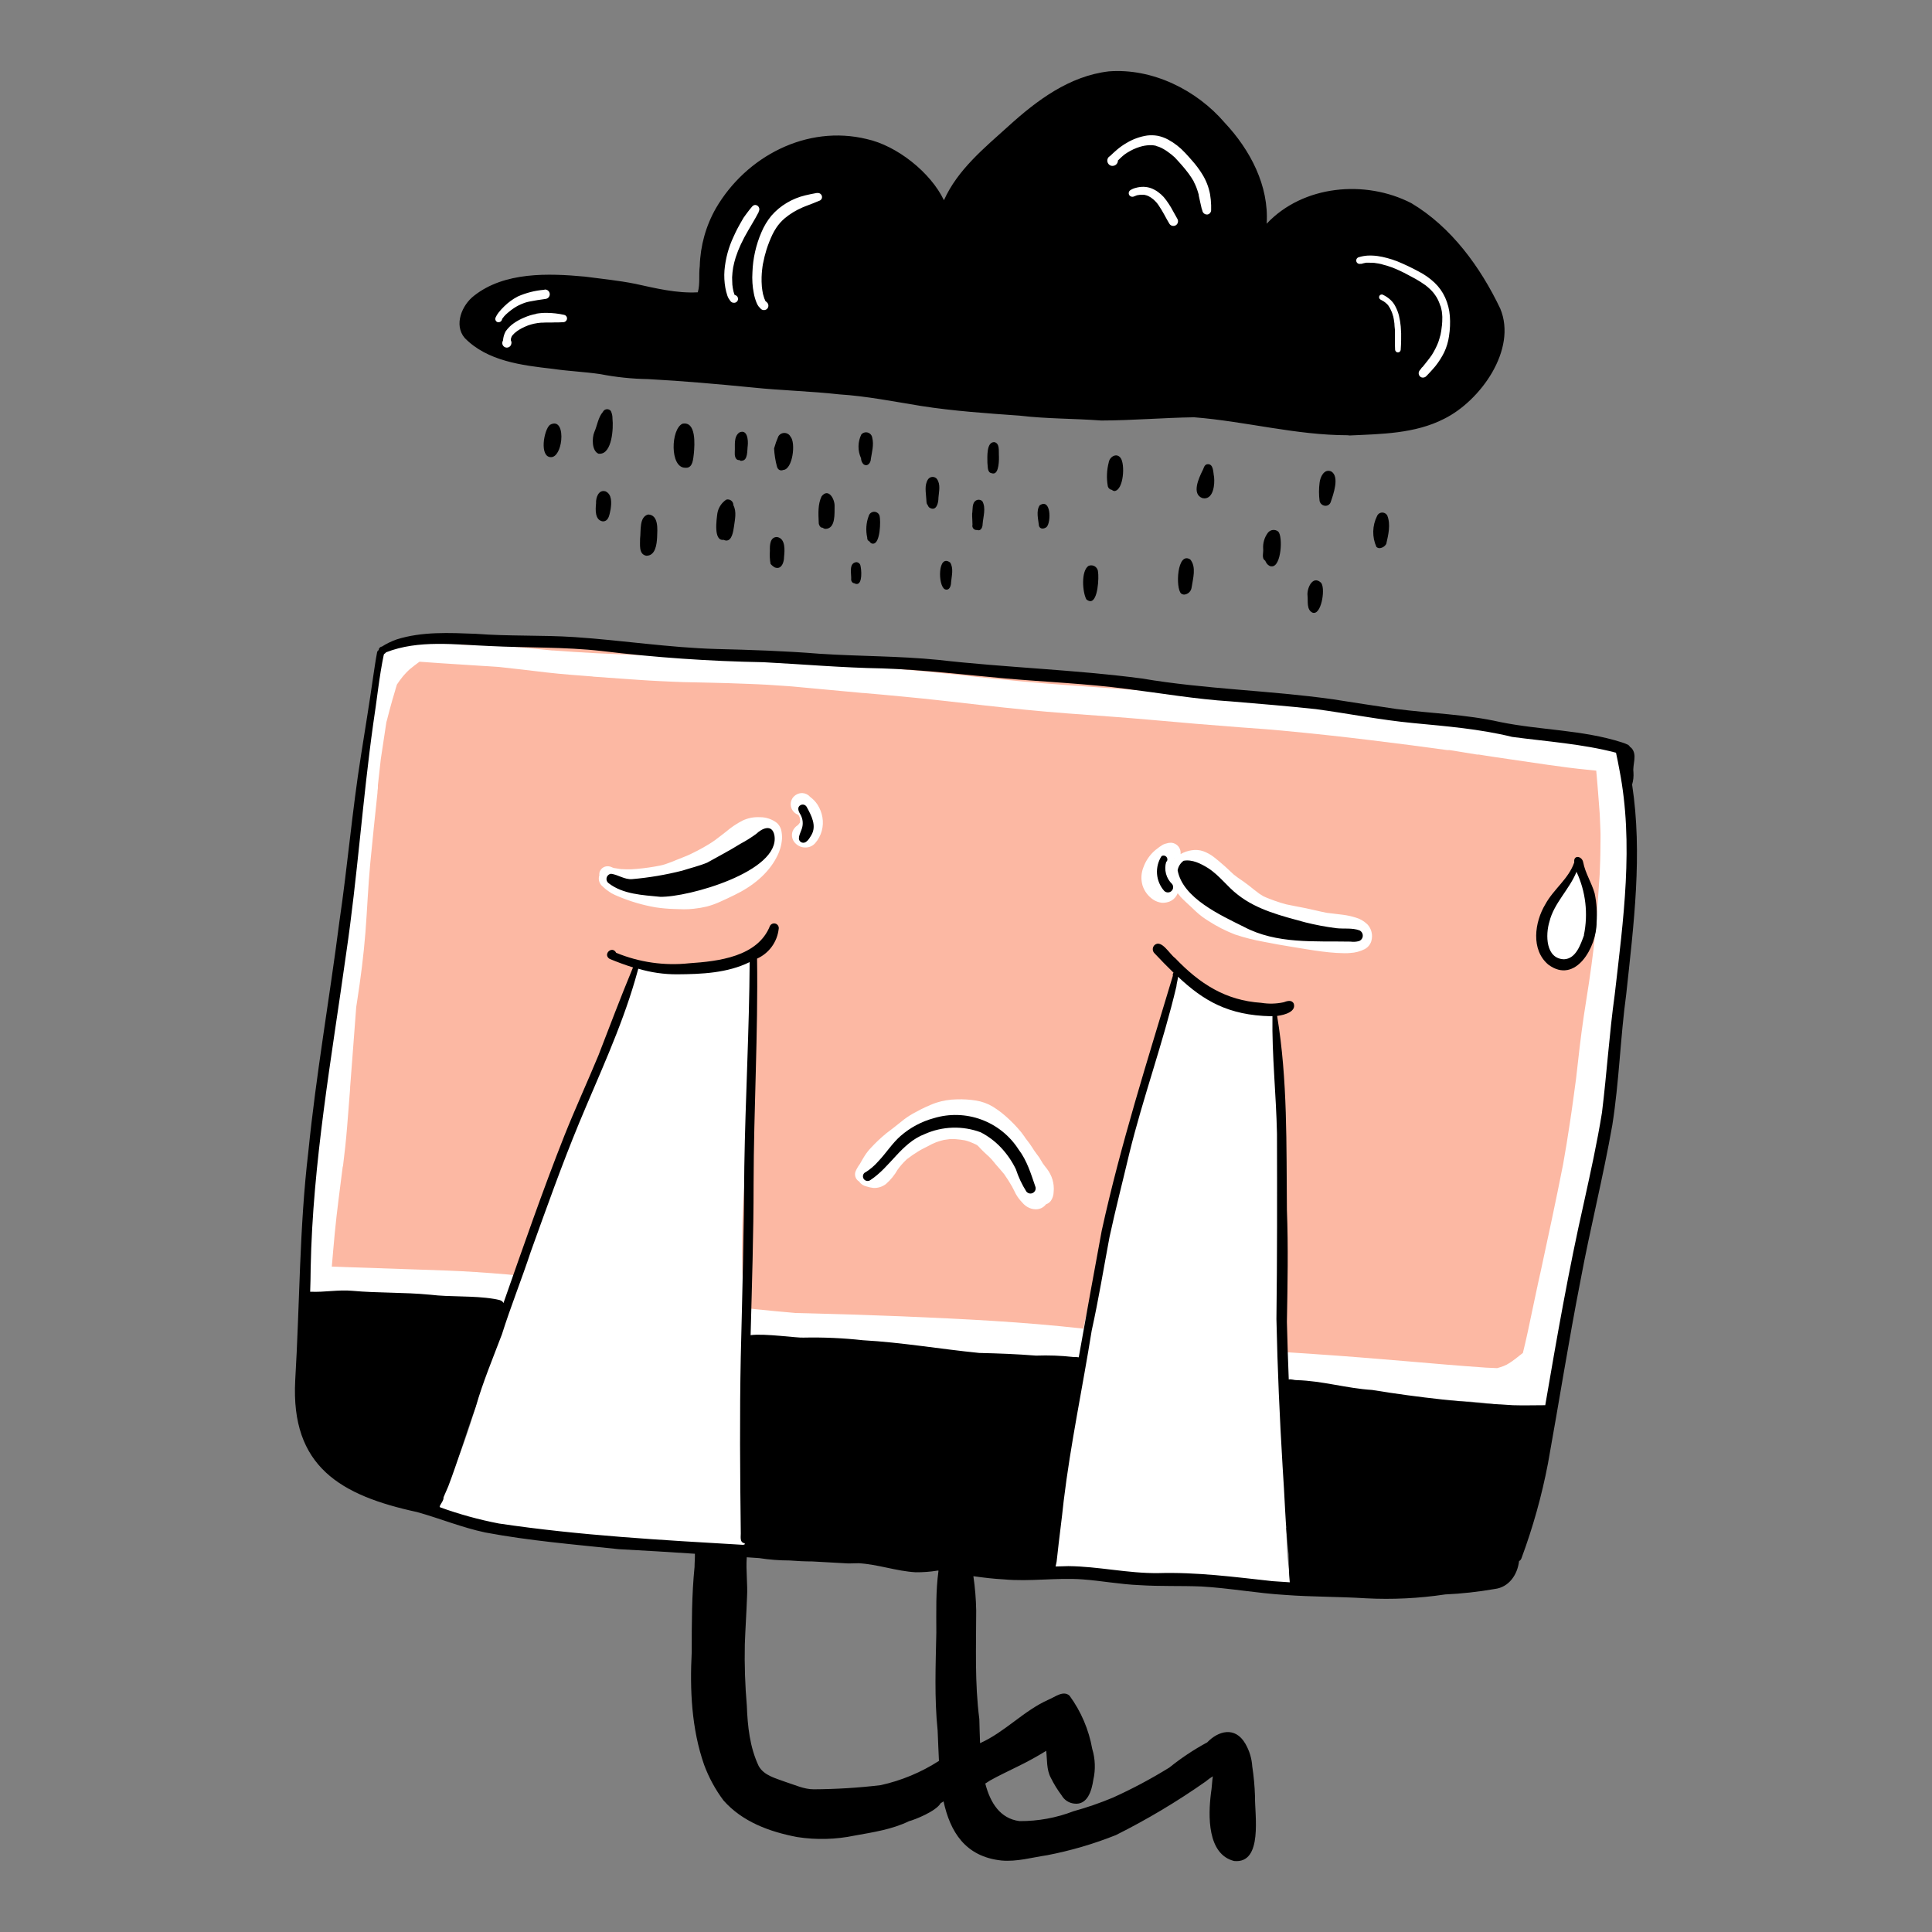 <svg width="262" height="262" viewBox="0 0 262 262" fill="none" xmlns="http://www.w3.org/2000/svg">
<rect x="0" y="0" width="262" height="262" fill="#808080" stroke="none"/>
<path d="M104.868 43.539C103.238 43.015 102.51 41.365 101.546 40.081C100.058 37.026 101.546 32.289 103.521 29.716C104.246 28.849 105.137 28.137 106.141 27.62C107.153 26.606 108.33 25.772 109.621 25.152C110.753 24.717 112.021 24.256 113.242 24.403C113.411 24.45 113.565 24.538 113.691 24.66C113.817 24.782 113.91 24.934 113.962 25.101C114.014 25.268 114.024 25.446 113.989 25.618C113.955 25.79 113.878 25.95 113.766 26.085C114.221 27.133 112.77 27.657 112.136 28.181C111.502 28.553 110.884 29.124 110.113 29.124C108.468 30.177 106.938 31.44 105.324 32.488C104.778 34.19 104.427 35.948 104.276 37.728C104.234 38.718 104.03 39.787 104.47 40.72C104.857 41.254 105.32 41.728 105.843 42.13C105.979 42.271 106.062 42.455 106.079 42.651C106.096 42.847 106.046 43.042 105.936 43.205C105.827 43.368 105.664 43.489 105.477 43.547C105.289 43.605 105.087 43.596 104.905 43.524L104.868 43.539Z" fill="white"/>
<path d="M100.404 44.446C98.229 44.095 97.37 41.648 97.302 39.698C96.18 37.88 97.873 33.248 98.591 31.314C99.167 29.344 99.639 27.248 100.687 25.482C100.804 25.335 100.964 25.228 101.144 25.176C101.324 25.123 101.517 25.127 101.694 25.188C101.872 25.249 102.027 25.363 102.137 25.515C102.248 25.667 102.308 25.85 102.311 26.038C102.294 26.29 102.259 26.54 102.206 26.787C102.772 26.42 103.626 26.017 104.203 26.578C104.372 26.498 104.566 26.49 104.742 26.553C104.918 26.617 105.061 26.748 105.141 26.918C105.22 27.088 105.228 27.282 105.165 27.458C105.101 27.634 104.97 27.777 104.8 27.856C104.682 27.909 104.551 27.929 104.423 27.914C101.803 30.361 101.153 34.076 100.267 37.388C100.137 38.089 100.084 38.802 100.11 39.515C100.288 40.563 100.86 41.501 100.933 42.528C102.704 43.125 102.143 44.682 100.404 44.446ZM70.305 42.58C71.41 42.011 72.631 41.706 73.874 41.69C73.896 41.669 73.92 41.652 73.947 41.637C72.679 41.606 71.264 41.674 70.305 42.58ZM68.005 47.123C67.072 46.149 68.041 44.855 68.686 43.98C67.947 44.504 67.423 46.075 66.302 45.551C65.563 45.117 65.898 44.283 66.302 43.723C65.332 42.9 66.595 42.046 67.151 41.433C68.377 40.013 73.884 36.156 75.173 38.776C75.295 38.798 75.41 38.844 75.514 38.912C76.321 38.787 77.285 39.269 76.834 40.191C76.994 40.258 77.139 40.356 77.26 40.48C77.382 40.603 77.477 40.75 77.541 40.911C77.604 41.073 77.635 41.245 77.63 41.418C77.626 41.592 77.587 41.762 77.515 41.92L77.484 41.994C77.612 42.044 77.726 42.124 77.817 42.227C77.908 42.33 77.974 42.453 78.008 42.586C78.043 42.713 78.048 42.848 78.023 42.978C77.998 43.108 77.942 43.23 77.861 43.335C78.165 43.754 78.757 44.111 78.548 44.713C78.479 44.94 78.326 45.132 78.121 45.249C77.915 45.366 77.672 45.399 77.442 45.342C77.07 45.237 76.714 45.054 76.331 44.965C74.111 45.066 71.929 45.572 69.891 46.458C69.561 47.16 68.691 47.779 68.005 47.123Z" fill="white"/>
<path d="M69.933 46.112C69.572 45.614 70.122 45.258 70.536 45.106C71.5 44.624 72.385 44.189 73.35 43.728C73.952 43.56 75.854 42.439 76.184 43.204C76.228 43.31 76.232 43.428 76.195 43.537C76.159 43.646 76.084 43.738 75.985 43.796C74.639 44.55 73.213 45.122 71.793 45.745C71.212 45.861 70.462 46.636 69.933 46.112ZM162.686 30.424C162.551 30.22 162.458 29.991 162.414 29.75C162.37 29.51 162.375 29.263 162.43 29.024C162.539 28.002 162.472 26.969 162.23 25.97C161.837 24.45 160.575 23.412 159.715 22.16C157.095 18.796 153.532 20.064 150.807 22.501C150.789 22.713 150.693 22.912 150.537 23.058C150.381 23.204 150.177 23.287 149.964 23.292L149.539 23.942C149.5 24 149.449 24.05 149.39 24.089C149.331 24.127 149.265 24.153 149.195 24.166C149.126 24.178 149.054 24.176 148.986 24.16C148.917 24.144 148.852 24.114 148.795 24.073C148.732 24.029 148.679 23.973 148.64 23.906C148.601 23.84 148.577 23.767 148.57 23.69C148.545 23.464 148.537 23.236 148.544 23.009C148.837 21.023 150.357 19.398 151.923 18.261C154.486 16.511 157.897 17.68 160.396 19C162.571 20.389 163.619 22.852 164.164 25.288C164.351 25.337 164.519 25.443 164.643 25.591C164.767 25.74 164.841 25.923 164.856 26.116C165.06 27.479 165.013 32.006 162.686 30.424Z" fill="white"/>
<path d="M160.653 33.012C159.537 32.871 158.987 31.671 158.452 30.811C157.504 30.811 157.404 29.664 157.074 28.988C155.953 27.568 154.407 26.315 152.505 26.368C152.442 26.453 152.358 26.521 152.262 26.566C152.166 26.61 152.061 26.631 151.955 26.625C151.331 26.625 150.708 25.938 151.258 25.43C151.65 25.189 152.103 25.067 152.563 25.079C153.254 24.13 155.319 25.435 156.231 25.639C156.241 25.614 156.253 25.589 156.267 25.566C156.147 24.88 156.084 24.329 156.005 23.659C155.999 23.502 156.048 23.347 156.144 23.223C156.241 23.099 156.378 23.012 156.532 22.98C156.686 22.947 156.846 22.97 156.985 23.044C157.124 23.119 157.231 23.24 157.289 23.386C157.676 24.353 158.012 25.34 158.295 26.342C159.085 26.614 159.794 27.078 160.36 27.693C160.925 28.307 161.328 29.053 161.533 29.863C161.837 30.885 162.351 33.012 160.653 33.012Z" fill="white"/>
<path d="M164.122 29.983C164.022 29.663 163.928 29.349 163.855 29.019C163.755 28.589 163.729 28.144 163.671 27.709C163.604 27.808 163.519 27.894 163.418 27.96C163.318 28.027 163.206 28.073 163.088 28.095C162.971 28.118 162.85 28.118 162.732 28.094C162.614 28.07 162.503 28.023 162.403 27.955C162.292 27.88 162.198 27.781 162.13 27.665C162.062 27.549 162.021 27.419 162.01 27.285C161.947 26.236 161.958 25.157 161.801 24.104C161.476 20.473 158.657 17.292 154.863 18.937C155.602 19.346 155.361 20.299 154.811 20.766C154.019 21.678 153.239 22.605 152.411 23.48C152.061 23.873 151.659 24.215 151.216 24.497C150.22 24.953 149.55 23.768 150.084 22.925C149.967 22.957 149.846 22.967 149.725 22.953C149.605 22.938 149.489 22.9 149.383 22.841C149.278 22.781 149.185 22.702 149.11 22.607C149.035 22.511 148.98 22.402 148.947 22.285C148.921 22.195 148.91 22.102 148.916 22.008C149.167 19.912 151.593 18.811 153.149 17.769C157.305 15.07 161.979 17.397 163.163 22.018C165.013 22.862 165.925 27.536 165.401 29.354C165.344 29.552 165.27 29.745 165.181 29.931C165.14 30.037 165.068 30.128 164.975 30.193C164.881 30.257 164.77 30.292 164.657 30.292C164.543 30.292 164.432 30.257 164.338 30.193C164.245 30.128 164.173 30.037 164.133 29.931L164.122 29.983Z" fill="white"/>
<path d="M158.515 34.028C157.32 33.342 158.337 31.817 158.442 30.795C157.745 31.356 156.597 31.775 155.885 31.026C155.277 30.256 155.638 29.208 155.728 28.327C155.251 29.375 153.852 28.621 153.831 27.677C153.338 28.422 152.306 29.37 151.478 28.511C151.356 28.527 151.232 28.519 151.113 28.487C150.995 28.455 150.883 28.4 150.786 28.325C150.689 28.25 150.607 28.157 150.546 28.05C150.485 27.943 150.445 27.826 150.43 27.704C150.412 27.578 150.421 27.451 150.455 27.329C150.489 27.207 150.549 27.094 150.629 26.996C150.996 26.63 151.436 26.341 151.818 25.99C151.856 25.855 151.937 25.735 152.049 25.65C152.084 25.624 152.123 25.602 152.164 25.587C152.94 25.267 153.511 24.041 154.48 24.397C154.624 24.366 154.772 24.366 154.915 24.397C155.12 24.435 155.305 24.542 155.439 24.701C158.845 23.36 157.331 27.499 157.378 29.297C158.051 28.648 158.603 27.886 159.008 27.044C159.086 26.892 159.206 26.765 159.354 26.68C159.503 26.596 159.672 26.556 159.843 26.566C160.013 26.576 160.177 26.635 160.315 26.737C160.452 26.838 160.557 26.978 160.616 27.138C160.69 28.599 160.611 30.063 160.381 31.508C162.099 31.932 159.574 34.731 158.515 34.028ZM189.573 49.198C189.194 49.109 188.851 48.908 188.588 48.622C188.43 48.616 188.276 48.571 188.142 48.489C188.007 48.407 187.895 48.293 187.817 48.156C187.546 48.063 187.323 47.868 187.195 47.612C187.067 47.356 187.046 47.06 187.136 46.788C187.188 46.64 187.27 46.504 187.377 46.39C187.199 46.194 187.089 45.945 187.065 45.681C187.04 45.418 187.102 45.153 187.241 44.928C187.202 44.897 187.167 44.862 187.136 44.823C187.035 44.71 186.968 44.571 186.943 44.422C186.917 44.273 186.933 44.12 186.989 43.979C186.782 43.909 186.61 43.759 186.512 43.563C186.414 43.367 186.397 43.14 186.465 42.931C186.49 42.864 186.522 42.799 186.56 42.737C186.434 42.677 186.325 42.585 186.245 42.47C185.03 42.088 186.245 40.673 186.439 39.918C186.57 39.615 186.685 39.306 186.785 38.991C186.827 38.887 186.9 38.797 186.993 38.735C187.087 38.672 187.197 38.639 187.309 38.639C187.421 38.639 187.531 38.672 187.625 38.735C187.718 38.797 187.791 38.887 187.833 38.991H187.948C188.086 39.003 188.217 39.051 188.33 39.13C188.444 39.209 188.534 39.317 188.593 39.441C188.729 39.438 188.864 39.473 188.982 39.542C189.1 39.612 189.195 39.713 189.258 39.834C189.342 39.996 189.366 40.181 189.326 40.358C189.448 40.35 189.57 40.373 189.679 40.426C189.789 40.48 189.882 40.561 189.95 40.662C190.017 40.767 190.06 40.885 190.076 41.008C190.762 41.312 190.631 42.156 190.322 42.695C190.411 42.755 190.488 42.832 190.546 42.922C190.605 43.012 190.644 43.114 190.663 43.219C190.687 43.344 190.696 43.47 190.689 43.597C191.255 43.995 190.956 44.702 190.715 45.169C190.827 45.245 190.918 45.348 190.98 45.469C191.041 45.59 191.071 45.725 191.066 45.86C191.045 46.125 190.983 46.385 190.883 46.631C191.118 47.385 190.631 49.282 189.573 49.198Z" fill="white"/>
<path d="M195.069 46.903C194.908 46.843 194.776 46.722 194.701 46.567C194.626 46.412 194.613 46.234 194.666 46.07C193.393 45.682 194.231 44.388 194.624 43.623C194.495 43.586 194.374 43.524 194.268 43.44C194.163 43.356 194.075 43.252 194.011 43.135C193.946 43.017 193.905 42.887 193.891 42.753C193.876 42.619 193.889 42.484 193.927 42.355C193.933 42.322 193.944 42.29 193.959 42.261C193.997 42.159 194.039 42.06 194.084 41.962C193.838 41.929 193.615 41.801 193.463 41.605C193.311 41.408 193.242 41.16 193.272 40.914C193.286 40.814 193.316 40.716 193.361 40.626C193.188 40.568 193.034 40.462 192.919 40.32C192.804 40.178 192.732 40.006 192.711 39.824C192.496 39.864 192.274 39.817 192.093 39.693C191.912 39.569 191.788 39.379 191.747 39.164C191.745 39.124 191.745 39.083 191.747 39.043H191.606C191.404 38.999 191.228 38.879 191.113 38.708C190.896 38.783 190.659 38.775 190.448 38.685C190.237 38.595 190.066 38.429 189.971 38.221C189.859 38.254 189.742 38.265 189.626 38.253C189.51 38.241 189.397 38.206 189.295 38.15C189.192 38.093 189.102 38.018 189.029 37.926C188.956 37.835 188.902 37.73 188.871 37.618C188.85 37.553 188.838 37.486 188.834 37.419C188.7 37.455 188.558 37.453 188.426 37.412C188.293 37.371 188.175 37.294 188.085 37.188C187.936 37.247 187.772 37.259 187.616 37.221C187.461 37.184 187.32 37.099 187.215 36.979L187.157 36.9C186.985 36.986 186.787 37.004 186.603 36.95C186.419 36.897 186.261 36.776 186.161 36.612C185.842 37.041 185.155 37.293 184.783 36.795C184.648 36.922 184.467 36.99 184.282 36.984C184.096 36.978 183.92 36.899 183.793 36.764C183.696 36.661 183.632 36.532 183.61 36.392C183.589 36.253 183.61 36.11 183.672 35.983C183.624 35.976 183.578 35.959 183.536 35.934C183.494 35.909 183.457 35.876 183.428 35.836C183.4 35.796 183.379 35.752 183.368 35.704C183.357 35.656 183.355 35.607 183.363 35.559C183.377 35.476 183.417 35.401 183.479 35.344C183.768 35.027 184.031 34.687 184.265 34.327C184.443 34.112 184.579 33.908 184.757 33.704C184.808 33.646 184.871 33.599 184.94 33.566C185.01 33.532 185.085 33.513 185.162 33.509C185.239 33.505 185.316 33.517 185.389 33.543C185.462 33.569 185.528 33.609 185.585 33.662C185.646 33.713 185.694 33.778 185.727 33.85C185.857 33.735 186.013 33.652 186.182 33.609C186.282 33.588 186.384 33.592 186.482 33.619C186.58 33.647 186.669 33.697 186.743 33.767C186.865 33.583 187.055 33.455 187.271 33.41C187.487 33.366 187.712 33.409 187.896 33.531C187.954 33.569 188.007 33.615 188.053 33.667C188.373 33.101 189.253 32.839 189.583 33.536C189.751 33.451 189.945 33.435 190.125 33.492C190.304 33.549 190.454 33.674 190.542 33.84C190.585 33.923 190.61 34.014 190.615 34.107C190.806 34.092 190.994 34.151 191.142 34.27C191.291 34.39 191.387 34.563 191.412 34.752C191.593 34.686 191.79 34.681 191.973 34.738C192.157 34.795 192.317 34.91 192.429 35.066C192.607 34.941 192.827 34.892 193.042 34.93C193.214 34.97 193.368 35.068 193.479 35.206C193.589 35.345 193.649 35.517 193.649 35.695C193.839 35.607 194.056 35.598 194.252 35.67C194.449 35.742 194.609 35.888 194.697 36.077C194.779 36.251 194.794 36.449 194.739 36.633C194.95 36.606 195.163 36.663 195.333 36.791C195.502 36.919 195.615 37.109 195.646 37.319C195.904 37.355 196.137 37.49 196.296 37.696C196.455 37.901 196.526 38.161 196.495 38.42C196.48 38.517 196.452 38.613 196.411 38.703C197.16 38.97 197.113 39.876 196.835 40.484C197.637 40.694 197.558 41.679 197.234 42.266C197.351 42.421 197.418 42.609 197.426 42.804C197.433 42.999 197.381 43.191 197.276 43.356C197.029 44.032 196.699 44.676 196.416 45.336C196.065 45.897 195.976 47.16 195.069 46.903Z" fill="white"/>
<path d="M192.062 52.562C191.973 52.532 191.891 52.484 191.821 52.421C191.721 52.409 191.625 52.378 191.537 52.329C191.45 52.28 191.373 52.214 191.311 52.135C191.249 52.056 191.204 51.966 191.177 51.869C191.15 51.773 191.143 51.672 191.155 51.572C191.165 51.487 191.188 51.404 191.223 51.326C191.815 50.482 192.528 49.717 193.063 48.826C194.048 47.254 194.603 45.352 195.913 44.058C196.127 43.246 196.265 42.416 196.327 41.579C196.316 41.486 196.324 41.392 196.35 41.302C196.376 41.212 196.42 41.128 196.479 41.055C196.547 41.006 196.629 40.979 196.713 40.979C196.797 40.979 196.879 41.006 196.948 41.055C197.016 41.105 197.066 41.174 197.092 41.254C197.118 41.334 197.118 41.421 197.092 41.501C197.302 42.992 197.302 44.505 197.092 45.997C196.788 48.528 195.059 50.54 193.078 51.991C193.024 52.197 192.891 52.373 192.707 52.481C192.524 52.589 192.305 52.62 192.098 52.568L192.062 52.562ZM219.912 102.295C221.547 107.802 221.107 113.718 220.84 119.393C220.777 120.441 220.688 121.521 220.588 122.585C220.404 128.485 219.897 134.372 219.069 140.217C217.891 152.686 215.642 165.029 212.346 177.112C211.706 179.9 211.062 182.677 210.559 185.496C210.36 186.271 210.25 188.278 209.93 190.039C210.002 190.202 210.02 190.384 209.983 190.558C209.945 190.732 209.853 190.89 209.721 191.008C209.396 192.297 208.908 193.251 208.096 193.104C207.268 192.853 207.336 191.957 207.535 191.061C204.439 190.794 201.384 190.107 198.261 190.013C194.519 189.772 190.615 189.84 186.921 189.295C184.301 188.928 181.797 188.498 179.213 188.21C177.327 187.922 175.461 187.561 173.57 187.288C173.538 188.441 173.57 189.594 173.57 190.746C173.739 191.533 173.856 192.329 173.921 193.131C173.963 194.671 173.984 196.206 174.005 197.742L174.146 199.497C174.225 200.336 176.845 209.076 174.398 207.153C174.56 209.286 174.455 211.444 174.969 213.53C175.067 213.605 175.149 213.698 175.212 213.804C175.274 213.911 175.314 214.028 175.331 214.151C175.347 214.273 175.339 214.397 175.308 214.516C175.276 214.635 175.222 214.747 175.147 214.845C175.047 214.972 174.918 215.073 174.77 215.139C174.388 215.21 173.999 215.235 173.612 215.212C168.707 215.044 163.844 214.326 158.94 213.928C155.052 213.823 151.179 213.567 147.312 213.1C146.94 213.001 145.583 212.859 144.409 212.576C144.061 212.886 143.632 213.089 143.173 213.163C141.983 212.87 142.68 210.69 142.649 209.778C142.89 207.226 143.319 204.669 143.592 202.138C144.042 197.469 144.069 192.622 145.688 188.174C145.971 187.456 145.766 185.878 146.82 185.899C146.877 185.7 146.93 185.496 146.982 185.297C146.783 185.297 146.584 185.297 146.4 185.323C145.405 185.37 144.409 185.396 143.419 185.386C136.664 185.134 129.926 184.5 123.203 183.814C121.531 183.657 119.855 183.562 118.183 183.426C117.523 183.395 116.433 183.426 116.553 182.472C115.568 182.383 114.578 182.315 113.582 182.247C113.533 182.341 113.457 182.418 113.363 182.467C113.27 182.517 113.163 182.537 113.058 182.525C110.103 182.525 107.242 181.639 104.297 181.566C103.649 181.508 102.996 181.508 102.348 181.566C102.222 182.414 102.206 183.276 102.301 184.128C102.536 185.884 103.008 187.571 102.898 189.368C102.814 190.982 102.573 192.58 102.473 194.194C102.211 196.93 102.018 199.675 101.714 202.411C101.814 204.188 101.712 205.97 101.41 207.724C101.604 207.794 101.767 207.932 101.869 208.111C101.971 208.291 102.006 208.501 101.968 208.704C101.929 208.907 101.82 209.089 101.659 209.219C101.498 209.349 101.297 209.417 101.09 209.411C99.644 209.857 97.988 209.474 96.474 209.568C94.276 209.616 92.078 209.521 89.892 209.286C87.933 209.212 85.947 209.238 84.076 208.61C80.874 208.248 77.636 208.321 74.434 207.902L72.338 207.645C72.366 207.701 72.37 207.765 72.35 207.824C72.331 207.883 72.289 207.932 72.233 207.96C72.201 207.976 72.165 207.985 72.129 207.986C69.087 207.74 66.085 207.136 63.184 206.189C61.979 205.811 60.658 205.707 59.516 205.083C58.52 204.412 59.348 203.191 59.967 202.599C60.491 201.588 60.973 200.529 61.46 199.482C63.043 195.554 64.372 191.528 65.437 187.43C66.328 184.034 66.784 180.528 67.989 177.217C63.189 176.074 58.248 176.289 53.364 176.205C51.861 176.017 50.346 175.938 48.832 175.97C46.861 175.97 45.064 175.723 43.151 175.786C43.151 177.694 43.995 177.285 47.443 178.312C47.524 178.34 47.594 178.395 47.641 178.467C47.689 178.539 47.711 178.624 47.705 178.71C47.699 178.806 47.658 178.896 47.591 178.965C47.524 179.033 47.434 179.075 47.338 179.082C46.456 179.181 45.568 179.214 44.681 179.182C40.086 179.266 41.333 175.163 41.454 172.066C41.695 168.424 41.904 164.787 42.318 161.161C43.052 154.349 43.675 147.48 44.572 140.725C44.86 138.493 45.363 136.282 45.62 134.055C45.861 132.682 45.777 131.283 46.144 129.926C46.395 128.542 46.667 127.159 46.908 125.776C46.908 123.428 47.396 121.06 47.637 118.77C47.935 116.564 48.161 114.352 48.459 112.167V112.12C49.361 105.832 50.032 99.507 50.886 93.256C51.043 92.264 51.262 91.282 51.541 90.317C51.541 90.317 51.541 90.317 51.541 90.29C51.662 89.498 51.983 88.75 52.473 88.116C53.312 87.204 54.533 87.173 55.701 87.11C55.811 87 55.943 86.916 56.089 86.863C58.966 86.24 61.937 86.622 64.856 86.738C68.542 86.209 72.284 86.193 75.975 86.691C80.471 87.167 84.93 87.906 89.447 88.215C92.386 88.294 95.321 88.493 98.25 88.739C98.632 88.787 99.083 88.739 99.361 89.075C108.568 89.263 117.785 89.599 126.96 90.322H126.986C127.882 90.002 128.899 90.395 129.821 90.448C131.257 90.668 132.703 90.788 134.154 90.882C141.962 91.658 149.796 92.109 157.572 93.178C161.764 93.833 165.856 94.75 170.101 94.823C176.49 95.126 182.848 95.903 189.122 97.15C194.834 97.857 200.561 98.559 206.294 99.02C208.562 99.282 218.524 99.701 219.158 101.504C219.183 101.566 219.201 101.631 219.21 101.698C219.525 101.876 219.797 102.023 219.912 102.295Z" fill="white"/>
<path d="M194.126 190.332L196.332 190.537H197.213H197.118H197.255L197.49 190.563H197.663L197.957 190.589H198.103C200.089 190.788 202.081 191.003 204.072 191.192C200.739 191.187 197.427 190.783 194.126 190.332ZM174.686 188.991L174.623 188.912L175.671 189.017C175.529 189.151 175.342 189.226 175.147 189.227C175.057 189.224 174.97 189.202 174.89 189.161C174.81 189.12 174.74 189.062 174.686 188.991ZM144.823 186.193C144.723 186.171 144.628 186.129 144.544 186.069C144.461 186.01 144.39 185.934 144.336 185.847L145.51 185.978C145.352 186.121 145.146 186.198 144.933 186.193H144.823ZM108.306 110.564C108.337 110.622 108.363 110.674 108.389 110.732C108.415 110.782 108.436 110.835 108.452 110.889C108.47 110.947 108.484 111.007 108.494 111.067V111.282C108.497 111.331 108.497 111.38 108.494 111.429C108.496 111.441 108.496 111.453 108.494 111.465V111.523L108.447 111.591L108.306 111.78L108.19 111.9C107.874 112.1 107.626 112.393 107.483 112.739C107.407 112.961 107.382 113.197 107.409 113.43C107.436 113.663 107.515 113.887 107.64 114.085C107.811 114.345 108.045 114.559 108.319 114.706C108.594 114.853 108.901 114.93 109.212 114.929C109.462 114.934 109.709 114.885 109.938 114.786C110.167 114.686 110.371 114.538 110.538 114.352C110.959 113.873 111.267 113.304 111.437 112.689C111.608 112.074 111.637 111.428 111.523 110.8C111.414 110.204 111.192 109.635 110.868 109.123C110.6 108.718 110.263 108.363 109.872 108.075C109.742 107.922 109.582 107.796 109.402 107.706C109.222 107.616 109.025 107.563 108.824 107.551C108.558 107.542 108.293 107.602 108.055 107.724C107.818 107.846 107.616 108.026 107.467 108.248C107.359 108.416 107.285 108.603 107.25 108.8C107.215 108.997 107.219 109.198 107.262 109.393C107.306 109.588 107.387 109.773 107.503 109.936C107.618 110.099 107.764 110.238 107.933 110.344C107.986 110.377 108.04 110.406 108.096 110.433L108.19 110.47H108.222L108.248 110.496L108.337 110.616L108.29 110.543L108.306 110.564ZM81.367 118.104C81.285 118.29 81.254 118.495 81.278 118.696C81.203 118.919 81.185 119.157 81.225 119.388C81.288 119.71 81.462 120 81.718 120.206L81.891 120.363C82.044 120.511 82.211 120.646 82.388 120.766C82.561 120.887 82.729 121.012 82.912 121.123C83.195 121.278 83.488 121.417 83.788 121.536C85.429 122.234 87.145 122.741 88.902 123.046C89.751 123.173 90.606 123.248 91.464 123.271C91.878 123.271 92.297 123.308 92.716 123.308C93.179 123.312 93.641 123.287 94.1 123.234C94.689 123.174 95.274 123.074 95.85 122.936C96.464 122.773 97.064 122.559 97.642 122.296C98.302 122.003 98.952 121.688 99.602 121.374C101.928 120.253 104.129 118.571 105.329 116.228C105.734 115.469 105.978 114.634 106.047 113.776C106.068 113.35 106.027 112.923 105.927 112.508C105.824 112.167 105.634 111.858 105.376 111.612C104.714 111.094 103.896 110.815 103.055 110.821C102.245 110.774 101.436 110.93 100.702 111.277C99.908 111.685 99.165 112.185 98.486 112.765C97.962 113.168 97.474 113.561 96.956 113.938C96.437 114.316 95.96 114.588 95.441 114.892C94.923 115.196 94.236 115.542 93.618 115.841C92.999 116.139 92.402 116.333 91.799 116.59C91.275 116.815 90.751 117.014 90.228 117.193C89.704 117.371 89.232 117.428 88.724 117.528C87.683 117.707 86.633 117.827 85.58 117.889C85.118 117.889 84.663 117.889 84.196 117.858C83.882 117.816 83.567 117.769 83.253 117.711L83.064 117.648L82.981 117.612C82.802 117.522 82.604 117.476 82.404 117.475C82.182 117.472 81.965 117.535 81.778 117.655C81.592 117.775 81.445 117.948 81.356 118.151L81.367 118.104ZM160.045 121.568C160.292 121.835 160.569 122.092 160.816 122.328C161.303 122.757 161.759 123.219 162.236 123.659C162.74 124.119 163.287 124.529 163.87 124.885C165.004 125.619 166.211 126.236 167.47 126.724C168.742 127.148 170.044 127.479 171.364 127.714C172.679 127.976 173.984 128.212 175.32 128.422C176.656 128.631 177.94 128.872 179.281 129.035C179.921 129.114 180.565 129.187 181.21 129.224C181.587 129.224 181.969 129.265 182.352 129.265C182.602 129.268 182.852 129.258 183.101 129.234C183.788 129.2 184.459 129.022 185.072 128.71C185.488 128.484 185.804 128.11 185.957 127.662C186.024 127.434 186.059 127.198 186.062 126.96C186.062 126.366 185.84 125.794 185.438 125.356C184.985 124.915 184.428 124.594 183.819 124.424C183.26 124.25 182.687 124.125 182.106 124.052C181.383 123.947 180.654 123.894 179.931 123.79C178.967 123.606 178.024 123.355 177.07 123.161C176.116 122.967 175.288 122.831 174.413 122.637C173.889 122.501 173.402 122.343 172.904 122.165L172.993 122.202C172.433 121.992 171.867 121.798 171.332 121.542L170.808 121.217C170.31 120.861 169.844 120.468 169.362 120.09C168.88 119.713 168.393 119.372 167.895 119.042C167.696 118.901 167.507 118.754 167.313 118.602C166.789 118.12 166.265 117.601 165.71 117.135L165.83 117.24C165.432 116.899 165.034 116.543 164.615 116.228C164.177 115.89 163.689 115.621 163.168 115.432C162.675 115.263 162.148 115.218 161.633 115.301C161.093 115.376 160.571 115.554 160.098 115.825C160.12 115.646 160.108 115.464 160.06 115.289C160.012 115.115 159.93 114.952 159.819 114.809C159.708 114.666 159.57 114.547 159.413 114.458C159.256 114.369 159.082 114.312 158.903 114.29C158.84 114.282 158.777 114.282 158.714 114.29C158.536 114.29 158.359 114.32 158.19 114.379C157.916 114.435 157.658 114.553 157.436 114.724C157.295 114.803 157.164 114.896 157.043 115.002C156.845 115.143 156.656 115.295 156.477 115.458C155.843 116.053 155.358 116.789 155.062 117.606C154.741 118.406 154.702 119.292 154.952 120.116C155.205 120.873 155.698 121.526 156.356 121.977C156.716 122.221 157.13 122.375 157.562 122.427C157.631 122.432 157.701 122.432 157.771 122.427C158.06 122.417 158.345 122.359 158.615 122.254C159.018 122.09 159.354 121.795 159.568 121.416C159.622 121.326 159.668 121.231 159.705 121.133C159.825 121.28 159.935 121.421 160.056 121.552L160.045 121.568ZM209.872 122.59C209.202 123.685 208.714 124.881 208.426 126.132C208.546 126.167 208.651 126.243 208.722 126.346C208.794 126.449 208.828 126.573 208.819 126.698C208.767 127.53 208.767 128.365 208.819 129.197C209.343 130.34 210.554 130.869 211.738 131.084C211.871 131.096 211.997 131.149 212.099 131.235C212.201 131.322 212.274 131.437 212.309 131.566C213.981 131.147 214.735 129.229 215.505 127.835C216.905 124.256 215.877 120.143 213.776 117.067C212.613 119.027 210.91 120.567 209.862 122.595L209.872 122.59ZM136.203 159.27C136.575 159.794 136.932 160.354 137.251 160.92C137.356 161.109 137.456 161.303 137.55 161.502C137.666 161.765 137.805 162.017 137.964 162.257C138.222 162.632 138.515 162.983 138.839 163.305C139.126 163.585 139.476 163.792 139.861 163.907C140.059 163.963 140.263 163.993 140.469 163.996C140.718 163.995 140.964 163.944 141.192 163.844C141.45 163.727 141.675 163.546 141.847 163.32C142.105 163.231 142.333 163.069 142.502 162.854C142.742 162.501 142.875 162.086 142.884 161.659C142.916 161.361 142.916 161.061 142.884 160.763C142.829 160.214 142.669 159.68 142.413 159.191C142.286 158.948 142.139 158.717 141.973 158.499C141.789 158.258 141.585 158.017 141.412 157.761C141.239 157.504 141.103 157.21 140.925 156.954C140.746 156.697 140.479 156.372 140.275 156.068C140.07 155.764 139.85 155.387 139.609 155.062C139.431 154.816 139.242 154.575 139.049 154.328L138.912 154.114C138.631 153.706 138.321 153.319 137.985 152.956C137.319 152.208 136.591 151.517 135.81 150.891L135.936 150.985C135.523 150.66 135.093 150.358 134.647 150.079C133.952 149.664 133.186 149.384 132.389 149.251C131.523 149.109 130.645 149.053 129.769 149.083C128.813 149.097 127.865 149.252 126.955 149.544C126.494 149.696 126.048 149.901 125.603 150.094C125.157 150.288 124.67 150.55 124.214 150.797C123.642 151.088 123.096 151.43 122.585 151.818C122.139 152.159 121.709 152.531 121.269 152.866C120.923 153.128 120.578 153.39 120.221 153.668L120.169 153.71L120.132 153.742C119.421 154.327 118.75 154.961 118.125 155.638C117.804 155.973 117.517 156.338 117.266 156.728C117.03 157.09 116.826 157.467 116.611 157.844C116.379 158.153 116.184 158.487 116.029 158.84C115.94 159.067 115.927 159.316 115.991 159.552C116.055 159.787 116.194 159.995 116.386 160.145L116.501 160.213C116.517 160.244 116.536 160.274 116.559 160.302C116.788 160.604 117.12 160.812 117.491 160.889C117.799 160.993 118.117 161.063 118.44 161.098C119.048 161.128 119.647 160.943 120.132 160.574C120.778 160.012 121.323 159.342 121.741 158.594L121.668 158.704C121.851 158.447 122.045 158.18 122.244 157.965C122.476 157.693 122.724 157.436 122.988 157.195C123.473 156.82 123.979 156.472 124.502 156.152L124.874 155.927L124.759 156C125.11 155.785 125.493 155.628 125.849 155.429C126.205 155.23 126.567 155.052 126.939 154.905C127.282 154.779 127.632 154.674 127.987 154.59C128.244 154.548 128.511 154.512 128.747 154.48C128.983 154.449 129.302 154.48 129.58 154.48C130 154.512 130.418 154.564 130.832 154.638C131.065 154.695 131.294 154.765 131.519 154.847C131.812 154.962 132.1 155.088 132.383 155.224L132.546 155.329L132.645 155.413C132.913 155.686 133.169 155.984 133.452 156.246C133.735 156.508 133.908 156.655 134.128 156.865C134.385 157.115 134.625 157.383 134.846 157.666L134.883 157.708L134.851 157.672L134.925 157.766C134.936 157.776 134.945 157.788 134.951 157.803C135.365 158.274 135.8 158.772 136.203 159.259V159.27ZM201.567 185.47C197.82 185.213 194.074 184.883 190.332 184.563C186.298 184.223 182.263 183.892 178.218 183.625L174.298 183.363V180.382C174.35 175.996 174.24 171.615 174.267 167.235C174.696 156.886 173.308 146.662 172.951 136.345H172.186C168.566 136.093 164.656 135.705 161.738 133.332C161.062 132.64 160.417 132.074 159.726 131.472C159.71 131.534 159.69 131.595 159.668 131.655C158.845 134.333 158.279 137.267 157.399 139.887C156.498 143.031 155.754 146.222 154.879 149.377C154.004 152.531 152.825 155.45 151.845 158.505C150.22 165.254 148.936 172.076 147.207 178.804C147.108 179.26 147.013 179.716 146.924 180.177C142.848 179.721 138.76 179.386 134.663 179.129C130.565 178.873 126.368 178.679 122.212 178.506C118.057 178.333 113.797 178.202 109.584 178.097L107.886 178.055C106.037 177.898 104.187 177.72 102.342 177.531L100.859 177.369C100.713 174.136 100.592 170.861 100.639 167.643C100.682 163.449 100.986 159.261 101.551 155.104C101.996 150.846 102.206 146.568 102.18 142.287C102.143 137.927 101.761 133.594 102.101 129.25C99.969 130.392 97.553 130.822 95.185 131.204C92.287 131.882 89.258 131.737 86.439 130.785L86.324 131.052C86.339 131.119 86.334 131.188 86.311 131.252C86.288 131.316 86.247 131.372 86.193 131.414L86.083 131.613C85.69 132.572 85.24 133.506 84.736 134.411C84.721 134.448 84.698 134.48 84.668 134.505C83.561 137.066 82.609 139.691 81.817 142.365C80.864 145.038 79.999 147.742 79.03 150.409C77.547 154.077 75.996 157.525 74.654 161.203C73.245 165.107 72.155 169.194 70.515 173.025C69.991 172.957 69.425 172.878 68.885 172.836C67.411 172.707 65.938 172.595 64.468 172.501C61.984 172.338 59.495 172.254 57.006 172.176C53.862 172.075 50.732 171.968 47.616 171.856L44.996 171.762C45.127 170.279 45.247 168.801 45.389 167.318C45.682 164.227 46.112 161.151 46.495 158.065V158.3C46.725 156.456 46.929 154.632 47.076 152.762C47.212 151.048 47.343 149.335 47.48 147.621V147.448C47.59 146.128 47.689 144.802 47.783 143.487C47.951 141.176 48.135 138.876 48.307 136.57C48.349 136.319 48.386 136.072 48.423 135.815C48.905 132.708 49.308 129.596 49.555 126.457C49.801 123.318 49.916 120.169 50.215 117.025C50.514 113.881 50.854 110.669 51.19 107.493V107.551C51.187 107.527 51.187 107.502 51.19 107.478V107.394C51.19 107.216 51.231 107.043 51.247 106.87V106.629C51.25 106.58 51.25 106.531 51.247 106.482C51.373 105.308 51.504 104.124 51.64 102.945C51.892 101.314 52.138 99.68 52.379 98.046C52.379 97.946 52.426 97.847 52.452 97.747C52.699 96.804 52.934 95.855 53.207 94.922L53.616 93.544V93.518C53.689 93.288 53.757 93.057 53.825 92.832C54.087 92.444 54.349 92.072 54.648 91.71C54.947 91.349 55.224 91.076 55.533 90.783C55.968 90.416 56.424 90.076 56.891 89.735L59.547 89.924C62.251 90.118 64.96 90.254 67.669 90.448C69.807 90.668 71.935 90.94 74.073 91.186C76.21 91.433 78.338 91.585 80.476 91.747H80.277C81.545 91.847 82.818 91.925 84.091 92.02C85.957 92.151 87.828 92.292 89.698 92.376C90.694 92.418 91.689 92.475 92.685 92.502L96.091 92.575C97.899 92.617 99.712 92.664 101.514 92.743C102.384 92.779 103.254 92.811 104.134 92.863L107.347 93.083L117.014 93.979H117.109L119.383 94.178L122.307 94.451C126.011 94.791 129.711 95.237 133.41 95.651C137.11 96.065 140.972 96.463 144.765 96.746C148.559 97.029 152.479 97.296 156.33 97.642C160.182 97.988 164.19 98.334 168.12 98.627C169.996 98.769 171.872 98.889 173.743 99.067C175.839 99.263 177.924 99.473 179.999 99.696C183.919 100.115 187.859 100.618 191.753 101.111L191.501 101.085L192.271 101.179L192.02 101.148C193.417 101.333 194.825 101.523 196.243 101.719H196.201H196.29H196.264H196.579L196.762 101.75L200.315 102.327H200.545H200.456H200.55L200.975 102.395L201.499 102.479L202.584 102.646C203.359 102.767 204.156 102.877 204.91 102.987C208.332 103.479 211.754 104.035 215.191 104.381L216.47 104.506C216.47 104.706 216.506 104.905 216.522 105.109L216.711 107.378C216.794 108.379 216.868 109.385 216.941 110.386C216.978 111.135 217.004 111.879 217.036 112.623C217.067 113.367 217.036 114.022 217.036 114.719C217.036 116.008 216.988 117.297 216.931 118.592C216.716 121.846 216.485 125.1 216.139 128.338L216.108 128.642C215.919 130.177 215.715 131.713 215.484 133.243C215.254 134.773 215.008 136.282 214.777 137.807C214.358 140.631 214.043 143.471 213.729 146.295C213.457 148.281 213.205 150.262 212.896 152.243C212.616 154.136 212.309 156.019 211.974 157.892C210.989 162.912 209.904 167.91 208.83 172.904L208.877 172.663C208.767 173.187 208.646 173.711 208.531 174.235C208.416 174.759 208.531 174.35 208.494 174.408L207.169 180.67C206.966 181.61 206.749 182.544 206.519 183.473L205.995 183.887L206.126 183.777C205.749 184.092 205.361 184.39 204.952 184.673C204.742 184.809 204.533 184.946 204.313 185.066L203.873 185.265C203.597 185.367 203.314 185.456 203.024 185.533L201.567 185.47ZM67.302 178.364C67.189 178.303 67.091 178.216 67.018 178.109C66.945 178.002 66.899 177.88 66.883 177.751L68.455 177.84C68.385 178.006 68.27 178.149 68.124 178.254C67.978 178.359 67.807 178.423 67.627 178.438C67.516 178.431 67.406 178.406 67.302 178.364ZM158.966 93.979C155.088 93.654 151.205 93.371 147.323 93.099C143.44 92.826 139.562 92.533 135.695 92.119H135.931H135.48L131.98 91.742C130.717 91.606 129.465 91.448 128.207 91.333C125.964 91.103 123.722 90.889 121.479 90.694H121.709L119.021 90.463L117.297 90.317H117.02L115.626 90.196C113.67 90.018 111.717 89.843 109.767 89.672C108.966 89.604 108.164 89.525 107.362 89.473C110.467 88.927 113.638 88.861 116.763 89.279C121.164 89.766 125.603 89.924 130.015 90.269C135.779 90.835 141.396 91.988 147.171 92.25C150.241 92.475 153.307 92.837 156.356 93.251C159.836 93.298 163.263 93.995 166.695 94.613C164.11 94.418 161.533 94.206 158.966 93.979ZM97.957 89.08C96.144 89.08 94.325 89.08 92.507 89.028C90.411 88.975 88.315 88.907 86.219 88.823C84.359 88.75 82.493 88.661 80.633 88.572C78.773 88.483 76.965 88.346 75.105 88.215H74.927C72.904 88.022 70.887 87.801 68.854 87.644C67.014 87.503 65.159 87.461 63.315 87.44H62.492C62.667 87.356 62.821 87.234 62.943 87.084C64.049 87.125 65.149 87.194 66.249 87.251C68.833 87.325 71.416 87.419 73.984 87.681C81.739 87.896 89.473 88.624 97.218 88.933C97.983 88.991 98.748 89.054 99.513 89.132L97.957 89.08ZM55.822 87.319L56.236 87.262L55.963 87.408H55.78C55.795 87.382 55.806 87.351 55.822 87.319Z" fill="#FCB8A3"/>
<path d="M85.543 110.391L85.496 110.459V110.533L85.454 110.585L85.543 110.391ZM180.151 126.53L180.146 126.525L180.156 126.53H180.151ZM170.41 124.743L170.578 124.78C169.944 124.623 169.325 124.455 168.707 124.256C168.518 124.188 168.335 124.099 168.152 124.026C167.327 123.585 166.527 123.107 165.752 122.59H165.725L165.673 122.553C165.348 122.338 165.039 122.113 164.73 121.872C164.51 121.662 164.295 121.458 164.08 121.243C163.556 120.646 162.974 120.048 162.482 119.404C162.124 118.895 161.72 118.42 161.277 117.984L161.203 117.926H161.261C161.46 117.895 161.654 117.869 161.848 117.853C162.042 117.837 162.136 117.853 162.278 117.853H162.346L162.466 117.884C162.53 117.904 162.593 117.927 162.655 117.952C162.788 118.015 162.913 118.083 163.032 118.157C163.462 118.445 163.865 118.759 164.263 119.084C164.787 119.545 165.222 120.048 165.72 120.52C166.218 120.992 166.737 121.427 167.245 121.882L167.109 121.762L167.329 121.956C168.377 122.909 169.425 123.957 170.735 124.497C171.827 124.93 172.949 125.281 174.094 125.545C172.857 125.273 171.631 125.011 170.41 124.743ZM159.296 116.328C159.298 116.356 159.298 116.384 159.296 116.412C159.265 116.375 159.296 116.328 159.296 116.328ZM108.426 110.805V110.726L108.457 110.816L108.426 110.805ZM89.897 120.368C89.169 120.305 88.446 120.232 87.733 120.117L87.062 119.986C87.45 119.954 87.833 119.912 88.21 119.86C88.87 119.765 89.525 119.676 90.18 119.535C90.919 119.372 91.647 119.164 92.36 118.911C93.015 118.681 93.675 118.466 94.336 118.246C95 118.02 95.645 117.739 96.264 117.407C96.919 117.072 97.569 116.726 98.192 116.359C98.776 115.998 99.338 115.603 99.874 115.175C100.44 114.735 100.969 114.248 101.572 113.85C101.719 113.76 101.866 113.687 102.017 113.614L102.29 113.525L102.484 113.483H103.16L103.317 113.514V113.556C103.317 113.692 103.317 113.818 103.275 113.949C103.233 114.08 103.212 114.216 103.17 114.347C103.097 114.57 103.011 114.789 102.914 115.002C102.84 115.16 102.751 115.311 102.667 115.463C102.489 115.725 102.306 115.987 102.107 116.218C101.907 116.449 101.745 116.595 101.583 116.773C101.179 117.114 100.755 117.413 100.325 117.717C100.021 117.911 99.712 118.099 99.397 118.272C98.826 118.555 98.245 118.796 97.658 119.048C97.071 119.299 96.573 119.519 96.028 119.739C95.735 119.849 95.441 119.949 95.143 120.043C94.237 120.252 93.315 120.379 92.386 120.42H91.768C91.144 120.42 90.521 120.394 89.897 120.368Z" fill="#FCB8A3"/>
<path d="M216.25 121.143C216.522 122.445 216.612 123.778 216.517 125.105C216.543 128.375 213.671 133.573 209.967 130.811C207.577 128.799 208.107 125.047 209.563 122.632C210.685 120.572 212.734 119.173 213.488 116.941C213.341 115.893 214.536 116.055 214.699 116.941C214.987 118.424 215.836 119.692 216.25 121.143ZM214.793 126.808C215.391 123.914 215.04 120.904 213.792 118.225C212.844 120.593 210.732 122.48 210.124 124.969C209.569 126.761 209.6 130.009 212.094 130.088C213.719 130.03 214.347 128.076 214.809 126.829L214.793 126.808ZM105.02 113.289C105.843 118.193 93.282 121.715 89.51 121.615C87.167 121.384 84.484 121.274 82.556 119.786C82.479 119.734 82.412 119.666 82.361 119.588C82.31 119.509 82.275 119.422 82.257 119.329C82.24 119.237 82.242 119.143 82.262 119.051C82.281 118.959 82.319 118.873 82.373 118.796C82.428 118.715 82.5 118.647 82.583 118.594C82.665 118.542 82.758 118.507 82.855 118.492C83.819 118.612 84.699 119.304 85.721 119.22C88.019 119.02 90.297 118.635 92.533 118.067C93.623 117.716 94.86 117.418 95.903 116.983C97.401 116.139 98.931 115.353 100.393 114.436C101.147 114.038 101.871 113.584 102.557 113.079C103.369 112.303 104.716 111.711 105.02 113.289ZM108.683 114.232C108.007 113.87 108.515 113.053 108.683 112.529C108.823 112.187 108.881 111.817 108.853 111.448C108.825 111.08 108.711 110.723 108.52 110.407C108.274 110.019 108.054 109.442 108.578 109.175C108.722 109.102 108.889 109.088 109.043 109.137C109.197 109.186 109.326 109.294 109.401 109.437C110.035 110.6 110.784 111.973 110.024 113.262C109.752 113.708 109.322 114.499 108.683 114.232ZM184.359 126.169C184.547 126.258 184.693 126.419 184.763 126.615C184.834 126.811 184.824 127.027 184.736 127.217C184.646 127.402 184.489 127.547 184.296 127.62C183.921 127.723 183.529 127.748 183.143 127.693C178.249 127.599 173.14 128.05 168.67 125.681C165.526 124.109 160.386 121.804 159.699 118.02C159.791 117.502 160.08 117.04 160.506 116.731C161.675 116.511 162.859 117.124 163.818 117.716C165.39 118.722 166.438 120.258 167.869 121.342C170.489 123.407 173.832 124.214 177.002 125.079C178.383 125.424 179.782 125.688 181.194 125.87C182.231 125.996 183.358 125.796 184.359 126.169ZM158.961 119.896C159.064 120.042 159.109 120.221 159.087 120.398C159.065 120.576 158.977 120.738 158.84 120.854C158.704 120.969 158.529 121.029 158.35 121.022C158.172 121.014 158.002 120.94 157.876 120.813C157.311 120.173 156.971 119.366 156.906 118.515C156.842 117.664 157.057 116.815 157.52 116.097C157.618 116.039 157.732 116.014 157.845 116.026C157.959 116.039 158.065 116.088 158.148 116.166C158.231 116.244 158.286 116.347 158.305 116.46C158.324 116.572 158.306 116.688 158.253 116.789C158.223 116.822 158.188 116.851 158.148 116.873C157.991 117.403 157.983 117.966 158.127 118.499C158.27 119.033 158.559 119.517 158.961 119.896ZM140.432 160.999C140.466 161.155 140.445 161.318 140.375 161.461C140.304 161.605 140.186 161.72 140.042 161.788C139.897 161.856 139.734 161.873 139.578 161.836C139.422 161.8 139.284 161.711 139.185 161.586C138.586 160.637 138.108 159.618 137.76 158.552C137.238 157.477 136.556 156.487 135.737 155.617C134.946 154.78 134.019 154.082 132.996 153.553C130.534 152.635 127.81 152.72 125.409 153.789C122.218 155.009 120.751 158.258 118.01 160.045C117.941 160.092 117.864 160.124 117.783 160.141C117.701 160.157 117.617 160.158 117.536 160.142C117.454 160.126 117.377 160.094 117.308 160.048C117.238 160.003 117.179 159.944 117.132 159.875C117.086 159.806 117.053 159.729 117.037 159.647C117.02 159.566 117.02 159.482 117.036 159.401C117.052 159.319 117.083 159.242 117.129 159.172C117.175 159.103 117.234 159.044 117.303 158.997H117.339C118.003 158.581 118.602 158.069 119.116 157.478C120.164 156.377 121.018 155.009 122.144 154.035C123.438 152.909 124.97 152.09 126.625 151.64C128.741 150.998 131.01 151.063 133.086 151.828C135.162 152.592 136.932 154.012 138.126 155.874C139.284 157.394 139.824 159.228 140.432 160.999Z" fill="black"/>
<path d="M221.511 104.706C221.556 105.276 221.496 105.85 221.332 106.398C222.773 115.83 221.547 125.372 220.536 134.804C219.734 140.71 219.577 146.683 218.649 152.563C217.408 159.637 215.636 166.616 214.326 173.68C212.713 181.917 211.413 190.207 209.92 198.465C209.08 202.844 207.877 207.145 206.325 211.324C206.267 211.487 206.152 211.623 206 211.707C205.791 213.53 204.638 215.259 202.688 215.485C200.469 215.873 198.227 216.12 195.976 216.223C192.424 216.757 188.827 216.932 185.239 216.747C181.603 216.517 177.945 216.564 174.314 216.292C170.494 216.066 166.721 215.359 162.906 215.144C160.108 215.029 157.3 215.144 154.522 214.961C151.902 214.856 149.356 214.368 146.799 214.18C143.241 213.923 139.677 214.51 136.119 214.18C134.741 214.107 133.368 213.944 132.001 213.75C132.228 215.29 132.356 216.842 132.383 218.398C132.383 223.381 132.169 228.165 132.808 233.133C132.839 234.05 132.85 235.177 132.907 236.392C136.287 234.883 138.823 231.985 142.214 230.482C143.062 230.141 144.205 229.182 145.043 229.958C146.605 232.095 147.657 234.561 148.119 237.168C148.532 238.528 148.583 239.973 148.266 241.36C148.056 242.785 147.496 244.818 145.677 244.588C145.323 244.551 144.982 244.43 144.684 244.235C144.386 244.04 144.139 243.776 143.964 243.466C143.406 242.723 142.918 241.93 142.507 241.098C141.899 239.976 142.02 238.656 141.878 237.43C140.612 238.213 139.305 238.93 137.964 239.578C136.712 240.207 135.438 240.789 134.217 241.48C134.039 241.58 133.83 241.758 133.615 241.868C134.296 244.488 135.627 246.621 138.252 246.961C140.76 246.978 143.249 246.523 145.588 245.62C147.4 245.119 149.178 244.505 150.912 243.781C153.553 242.587 156.114 241.223 158.578 239.699C160.157 238.426 161.848 237.298 163.629 236.329L163.703 236.293C165.207 234.721 167.491 234.076 168.875 236.45C169.425 237.391 169.748 238.448 169.818 239.536C170.023 240.871 170.147 242.216 170.19 243.566C170.138 246.023 171.322 252.767 167.36 252.374C163.692 251.447 163.844 246.186 164.216 243.194C164.347 242.439 164.358 241.648 164.473 240.888C164.128 241.101 163.798 241.339 163.488 241.601C159.62 244.318 155.554 246.744 151.326 248.858C148.312 250.06 145.19 250.974 142.004 251.588C139.955 251.887 137.901 252.495 135.816 252.306C130.874 251.782 128.846 248.376 127.956 244.284C127.814 244.373 127.678 244.457 127.552 244.546C126.939 245.636 124.01 246.788 123.261 246.977C120.95 248.098 118.403 248.47 115.893 248.926C113.332 249.459 110.696 249.526 108.112 249.125C104.37 248.413 100.676 247.066 98.109 244.153C97.009 242.681 96.127 241.059 95.489 239.337C93.775 234.443 93.539 229.14 93.806 224.01C93.806 220.148 93.806 216.297 94.189 212.482C94.189 211.874 94.257 211.303 94.236 210.706C90.809 210.48 87.377 210.266 83.945 210.087C77.893 209.448 71.804 208.95 65.825 207.824C62.655 207.158 59.663 205.916 56.561 205.052C46.185 202.804 39.42 198.895 40.034 187.204C40.652 176.85 40.589 166.512 41.81 156.22C42.858 145.74 44.697 135.365 46.033 124.916C47.129 117.486 47.763 109.93 48.942 102.521C49.508 98.91 50.105 95.311 50.618 91.695C50.781 90.61 50.933 89.525 51.142 88.446C51.156 88.383 51.183 88.325 51.222 88.274C51.261 88.223 51.311 88.182 51.368 88.153C51.362 88.113 51.362 88.072 51.368 88.032C51.399 87.94 51.455 87.858 51.53 87.796C51.605 87.734 51.696 87.694 51.792 87.681C52.416 87.287 53.082 86.964 53.778 86.717C57.231 85.622 60.952 85.816 64.531 85.952C68.995 86.298 73.475 86.104 77.934 86.397C84.353 86.827 90.72 87.828 97.155 88.011C101.818 88.126 106.482 88.278 111.135 88.656C116.506 89.012 121.898 88.949 127.259 89.489C136.434 90.537 145.682 90.804 154.837 92.009C163.404 93.466 172.129 93.618 180.707 94.823C183.583 95.263 186.471 95.73 189.342 96.144C194.105 96.757 198.774 96.867 203.401 97.909C208.882 99.031 214.583 98.957 219.949 100.676C220.25 100.764 220.541 100.881 220.819 101.027C220.914 101.097 220.993 101.186 221.049 101.289C221.133 101.342 221.208 101.405 221.275 101.478C222.055 102.405 221.38 103.637 221.511 104.706ZM218.969 134.914C220.132 124.785 221.589 114.478 219.603 104.355C219.462 103.595 219.32 102.835 219.147 102.075C214.531 100.87 209.773 100.561 205.067 99.932C200.65 98.847 196.159 98.491 191.643 98.056C187.22 97.637 182.855 96.762 178.448 96.165C174.613 95.756 170.761 95.436 166.92 95.117C162.152 94.818 157.488 94.011 152.804 93.424C147.333 92.701 141.8 92.486 136.329 92.004C130.859 91.522 125.205 90.82 119.613 90.642C114.248 90.553 108.898 90.081 103.537 89.803C96.208 89.674 88.89 89.167 81.613 88.284C76.551 87.713 71.453 87.864 66.375 87.608C61.732 87.424 56.77 86.733 52.353 88.462C52.286 88.567 52.184 88.645 52.065 88.682C51.404 91.826 51.111 95.007 50.613 98.161C49.167 108.51 48.47 118.948 46.945 129.292C44.975 143.44 42.402 157.64 42.13 171.982C42.13 173.03 42.093 174.11 42.062 175.173H42.109C44 175.262 45.887 174.875 47.778 175.048C51.263 175.367 54.774 175.231 58.258 175.572H58.295C61.182 175.923 64.117 175.671 66.983 176.143C67.402 176.237 68.115 176.263 68.272 176.714C70.939 169.121 73.564 161.518 76.52 154.046C77.982 150.378 79.638 146.778 81.152 143.125C82.671 139.201 84.154 135.265 85.758 131.398C85.796 131.334 85.826 131.266 85.847 131.194C84.762 130.859 83.698 130.46 82.671 130.036C81.692 129.418 83.023 128.176 83.557 129.208C86.693 130.504 90.103 130.992 93.476 130.628C97.438 130.361 102.756 129.748 104.417 125.561C104.489 125.425 104.608 125.321 104.751 125.266C104.895 125.211 105.053 125.21 105.197 125.263C105.341 125.316 105.461 125.42 105.534 125.555C105.608 125.689 105.63 125.846 105.596 125.996C105.496 126.859 105.173 127.682 104.66 128.384C104.146 129.085 103.46 129.642 102.667 129.999C102.814 140.181 102.217 150.351 102.196 160.533C102.196 167.381 101.97 174.22 101.792 181.063C103.605 180.796 108.237 181.467 108.976 181.393C111.661 181.336 114.346 181.455 117.014 181.75C122.291 182.043 127.521 182.949 132.782 183.473C135.611 183.542 137.702 183.62 140.5 183.835C142.192 183.772 143.885 183.835 145.567 184.024C145.809 184.014 146.051 184.028 146.29 184.066C147.307 178.34 148.344 172.62 149.403 166.905C151.97 155.198 155.618 143.775 159.055 132.321C159.035 132.25 159.033 132.175 159.049 132.103C159.064 132.031 159.097 131.963 159.144 131.907C158.29 131.084 157.425 130.193 156.524 129.234C156.388 129.083 156.318 128.883 156.329 128.68C156.34 128.477 156.431 128.286 156.582 128.15C157.52 127.348 158.646 129.444 159.375 129.942C162.686 133.405 166.187 135.674 171.044 135.994C172.048 136.158 173.073 136.133 174.068 135.92C174.539 135.748 175.173 135.538 175.451 136.109C175.781 137.157 174.314 137.634 173.192 137.77C174.633 146.453 174.434 155.303 174.518 164.075C174.712 169.147 174.607 174.209 174.518 179.271C174.576 181.86 174.67 184.474 174.77 187.079C175.079 186.99 175.545 187.178 175.854 187.162C179.318 187.252 182.63 188.279 186.072 188.493C192.394 189.526 198.766 190.217 205.162 190.563C206.618 190.61 208.007 190.563 209.453 190.563H209.553C211.125 181.377 212.734 172.192 214.793 163.1C215.684 159.045 216.585 154.978 217.245 150.875C217.9 145.562 218.241 140.154 218.969 134.914ZM174.906 214.562C174.77 213.31 174.77 211.979 174.744 210.763C174.298 206.818 174.22 202.841 173.937 198.926C173.533 192.214 173.24 185.596 173.098 178.894C173.203 170.51 173.193 162.126 173.172 153.742C173.062 148.402 172.475 143.125 172.558 137.812H172.328C166.564 137.681 163.21 135.716 159.752 132.457C159.726 132.892 159.558 133.353 159.532 133.772C157.729 141.412 155.01 148.816 153.139 156.451C152.248 160.224 151.279 163.975 150.461 167.764C149.675 171.956 148.968 176.279 148.046 180.44C146.814 188.148 145.185 195.793 144.247 203.543C143.985 206.084 143.628 208.61 143.361 211.151C143.331 211.583 143.26 212.011 143.152 212.43C143.723 212.43 144.294 212.388 144.876 212.383C148.942 212.419 152.945 213.373 157.022 213.331C162.262 213.174 167.387 213.855 172.558 214.421C173.334 214.468 174.12 214.526 174.906 214.578V214.562ZM127.253 212.99H127.138C126.16 213.152 125.169 213.227 124.178 213.216C121.558 213.069 119.042 212.136 116.443 211.99C115.982 211.99 115.526 212.016 115.065 212.021C113.43 211.937 111.795 211.846 110.161 211.749C109.113 211.749 108.112 211.696 107.095 211.618C105.713 211.616 104.332 211.509 102.966 211.298L101.268 211.183C101.137 212.985 101.41 214.851 101.305 216.564C101.226 218.76 101.08 220.866 101.006 222.988C100.948 225.77 101.039 228.553 101.279 231.325C101.384 234.108 101.677 236.932 102.882 239.484C103.611 240.81 105.251 241.161 106.55 241.658C107.797 242.051 109.034 242.649 110.349 242.649C113.381 242.632 116.409 242.445 119.42 242.088C122.231 241.469 124.91 240.355 127.332 238.797C127.253 237.362 127.217 235.963 127.154 234.684C126.698 230.267 126.887 225.839 126.976 221.406C126.976 218.602 126.887 215.783 127.269 213.022L127.253 212.99ZM100.854 209.49C100.901 209.455 100.958 209.437 101.017 209.438C101.017 209.385 100.991 209.338 100.98 209.286C100.231 209.165 100.498 208.306 100.456 207.745C100.362 199.843 100.294 191.931 100.456 184.024C100.671 175.404 100.891 166.784 100.938 158.164C101.085 148.926 101.609 139.704 101.661 130.471C98.638 131.959 95.164 132.106 91.847 132.127C90.056 132.137 88.275 131.881 86.56 131.367C86.402 131.891 86.256 132.415 86.114 132.939C84.17 139.594 81.199 145.866 78.553 152.248C76.169 158.012 74.088 163.897 71.977 169.745C70.735 173.512 69.257 177.175 68.068 180.948C66.815 184.249 65.484 187.44 64.499 190.83C63.2 194.404 62.12 198.072 60.784 201.583C60.564 202.065 60.354 202.563 60.145 203.055C60.202 203.48 59.725 203.946 59.621 204.308C59.64 204.338 59.658 204.37 59.673 204.402C62.271 205.346 64.939 206.082 67.654 206.603C78.647 208.238 89.751 208.851 100.854 209.501V209.49ZM81.173 61.533C80.245 61.156 80.266 59.401 80.591 58.615C80.989 57.719 81.115 56.597 81.76 55.858C81.795 55.782 81.845 55.714 81.907 55.658C81.969 55.601 82.042 55.558 82.121 55.529C82.2 55.501 82.283 55.489 82.367 55.493C82.451 55.497 82.533 55.518 82.609 55.555C82.698 55.597 82.777 55.66 82.839 55.738C82.993 56.065 83.069 56.424 83.059 56.786C83.201 58.012 83.017 61.533 81.33 61.533C81.278 61.539 81.225 61.539 81.173 61.533ZM92.916 63.43C90.82 63.43 90.961 58.19 92.549 57.462C94.435 57.085 94.205 60.312 94.095 61.497C94 62.209 93.974 63.436 93.047 63.436L92.916 63.43ZM87.629 75.362C86.581 75.152 86.822 73.826 86.801 73.03C86.942 71.982 86.654 70.09 87.901 69.771C89.353 69.834 89.148 71.83 89.111 72.862C89.064 73.811 88.891 75.362 87.67 75.362H87.629ZM81.744 70.703C80.649 70.541 80.748 69.095 80.832 68.251C80.785 67.502 81.168 66.354 82.111 66.632C83.017 67.03 82.928 68.23 82.808 69.048C82.666 69.666 82.598 70.703 81.76 70.703H81.744ZM74.717 61.995C73.119 61.995 73.743 58.29 74.576 57.614C75.818 56.928 76.247 58.321 76.106 59.71C75.99 60.852 75.482 61.995 74.728 61.995H74.717ZM98.135 73.208C96.725 73.412 97.176 70.441 97.286 69.593C97.352 69.222 97.493 68.868 97.699 68.553C97.905 68.238 98.173 67.968 98.486 67.759C98.582 67.731 98.682 67.722 98.782 67.733C98.881 67.745 98.977 67.776 99.064 67.824C99.152 67.873 99.228 67.939 99.29 68.017C99.352 68.096 99.397 68.186 99.424 68.283C99.445 68.358 99.455 68.435 99.455 68.513C99.922 69.399 99.66 70.447 99.539 71.385C99.434 72.061 99.272 73.308 98.491 73.308C98.367 73.298 98.246 73.264 98.135 73.208ZM105.072 76.95C104.853 76.824 104.658 76.661 104.496 76.467C104.391 75.882 104.361 75.285 104.407 74.691C104.381 73.973 104.407 72.82 105.371 72.826C106.555 73.014 106.419 74.639 106.325 75.54C106.325 76.158 106.068 77.018 105.418 77.018C105.3 77.016 105.183 76.993 105.072 76.95ZM105.581 63.65C105.476 63.551 105.402 63.424 105.366 63.284C105.151 62.476 105.02 61.649 104.973 60.816C105.128 60.254 105.323 59.704 105.555 59.17C105.684 58.955 105.894 58.8 106.137 58.739C106.381 58.678 106.639 58.716 106.854 58.845C106.996 58.929 107.112 59.051 107.189 59.196C107.954 60.03 107.488 63.682 106.215 63.729C106.133 63.767 106.043 63.787 105.953 63.787C105.817 63.787 105.685 63.739 105.581 63.65ZM100.524 62.508C100.432 62.49 100.346 62.451 100.273 62.393C99.67 62.435 99.612 61.717 99.644 61.266C99.707 60.412 99.455 59.228 100.267 58.646C101.357 58.154 101.478 59.694 101.404 60.417C101.305 61.057 101.462 62.482 100.55 62.482L100.524 62.508ZM111.9 71.72C111.776 71.697 111.66 71.645 111.56 71.568C111.451 71.57 111.346 71.531 111.266 71.458C111.182 71.372 111.118 71.269 111.076 71.156C111.035 71.043 111.017 70.923 111.025 70.803C110.978 69.64 110.899 68.393 111.413 67.313C112.33 66.124 113.205 67.654 113.179 68.618C113.153 69.582 113.362 71.72 111.916 71.72H111.9ZM117.109 62.964C117.001 62.857 116.915 62.73 116.856 62.589C116.798 62.449 116.768 62.298 116.768 62.147C116.534 61.639 116.416 61.087 116.423 60.529C116.429 59.97 116.56 59.42 116.805 58.919C116.913 58.795 117.054 58.705 117.212 58.66C117.37 58.615 117.537 58.617 117.694 58.665C117.851 58.713 117.991 58.806 118.096 58.932C118.202 59.058 118.268 59.212 118.288 59.375C118.529 60.323 118.241 61.298 118.094 62.246C118.094 62.644 117.811 63.09 117.444 63.09C117.322 63.085 117.204 63.041 117.109 62.964ZM118.262 73.716C118.19 73.694 118.123 73.658 118.065 73.609C118.007 73.561 117.96 73.501 117.926 73.433C117.821 73.396 117.732 73.323 117.674 73.228C117.615 73.133 117.592 73.02 117.607 72.909C117.383 71.926 117.454 70.898 117.811 69.954C117.869 69.76 118.001 69.597 118.178 69.499C118.356 69.401 118.564 69.376 118.759 69.43C118.884 69.466 118.997 69.533 119.089 69.624C119.181 69.716 119.248 69.829 119.283 69.954C119.446 70.609 119.388 73.727 118.398 73.727C118.352 73.729 118.306 73.726 118.262 73.716ZM115.83 79.087C115.589 79.087 115.416 78.768 115.427 78.637C115.495 77.872 115.034 76.357 116.139 76.232C116.253 76.239 116.363 76.278 116.456 76.345C116.548 76.412 116.62 76.503 116.663 76.609C116.836 77.196 116.988 79.198 116.181 79.198C116.057 79.191 115.936 79.153 115.83 79.087ZM126.043 68.843C125.927 68.749 125.843 68.621 125.802 68.476C125.598 68.293 125.65 67.952 125.619 67.727C125.577 66.831 125.32 65.783 125.86 64.992C125.975 64.83 126.151 64.72 126.347 64.687C126.543 64.653 126.745 64.699 126.908 64.814C126.966 64.854 127.017 64.904 127.06 64.96C127.584 65.699 127.327 66.648 127.264 67.481C127.264 68.078 127.086 68.99 126.488 68.99C126.33 68.981 126.176 68.93 126.043 68.843ZM134.506 64.174C133.845 64.096 133.982 63.252 133.903 62.765C133.903 62.005 133.741 59.888 134.867 59.961C135.59 60.15 135.423 61.12 135.459 61.696C135.496 62.272 135.491 64.211 134.715 64.211C134.644 64.212 134.573 64.2 134.506 64.174ZM132.509 71.872C132.415 71.885 132.32 71.874 132.231 71.841C132.143 71.808 132.064 71.754 132.001 71.683C131.939 71.611 131.895 71.526 131.874 71.434C131.853 71.341 131.855 71.245 131.88 71.154C131.88 70.662 131.823 70.169 131.833 69.671C131.938 69.079 131.776 68.23 132.357 67.869C132.492 67.789 132.649 67.757 132.805 67.775C132.96 67.794 133.105 67.864 133.217 67.973C133.741 68.89 133.327 70.069 133.253 71.076C133.253 71.448 133.075 71.914 132.698 71.914C132.633 71.91 132.569 71.896 132.509 71.872ZM128.139 79.915C127.17 79.444 127.159 75.047 128.852 76.284C129.344 77.065 129.056 78.092 128.977 78.956C128.977 79.365 128.81 79.963 128.375 79.963C128.294 79.963 128.214 79.947 128.139 79.915ZM140.893 71.296C140.804 70.447 140.474 69.262 140.998 68.524C142.523 67.517 142.57 70.777 141.941 71.458C141.786 71.595 141.587 71.672 141.38 71.678C141.267 71.683 141.156 71.647 141.066 71.577C140.977 71.507 140.916 71.407 140.893 71.296ZM150.781 66.428C150.645 66.41 150.518 66.35 150.418 66.256C150.318 66.162 150.251 66.038 150.226 65.904C150.041 64.841 150.085 63.751 150.357 62.707C150.472 61.953 151.405 61.355 151.96 62.094C152.594 62.917 152.39 66.433 151.148 66.59C151.01 66.582 150.88 66.524 150.781 66.428ZM147.317 81.272C146.793 80.277 146.589 77.474 147.595 76.75C147.705 76.699 147.825 76.671 147.946 76.666C148.068 76.662 148.189 76.681 148.303 76.723C148.417 76.766 148.521 76.83 148.61 76.913C148.699 76.996 148.771 77.096 148.821 77.206C148.873 77.316 148.902 77.436 148.905 77.557C149.036 78.281 148.905 81.524 147.857 81.524C147.654 81.505 147.463 81.416 147.317 81.272ZM163.043 67.544C161.575 66.978 162.576 64.845 163.043 63.876C163.247 63.561 163.263 63.053 163.692 62.959C164.599 62.822 164.51 64.085 164.641 64.683C164.751 65.668 164.567 67.586 163.32 67.586C163.227 67.58 163.134 67.566 163.043 67.544ZM160.171 80.487C159.39 79.753 159.621 74.749 161.408 75.865C162.272 76.887 161.769 78.485 161.596 79.669C161.564 79.919 161.448 80.15 161.267 80.326C161.086 80.501 160.851 80.609 160.601 80.633C160.446 80.632 160.295 80.58 160.171 80.487ZM172.286 76.792C172.017 76.692 171.797 76.491 171.673 76.232C171.641 76.169 171.605 76.101 171.573 76.027C171.049 75.713 171.353 74.979 171.301 74.455C171.238 73.66 171.469 72.869 171.951 72.234C172.032 72.132 172.133 72.048 172.248 71.986C172.362 71.924 172.488 71.885 172.617 71.871C172.747 71.858 172.877 71.87 173.002 71.907C173.127 71.944 173.243 72.005 173.344 72.087C173.989 72.742 173.764 76.803 172.49 76.803C172.422 76.809 172.353 76.806 172.286 76.792ZM178.951 67.937C178.844 67.112 178.844 66.277 178.951 65.453C179.035 64.688 179.564 63.53 180.523 63.928C181.702 64.62 180.806 67.072 180.445 68.12C180.392 68.258 180.299 68.377 180.177 68.461C180.055 68.545 179.911 68.591 179.763 68.592C179.574 68.591 179.39 68.526 179.242 68.407C179.094 68.288 178.992 68.122 178.951 67.937ZM177.961 83.07C177.154 82.656 177.4 81.498 177.316 80.775C177.201 79.826 177.982 77.992 179.098 78.983C179.779 79.538 179.281 83.117 178.186 83.117C178.109 83.117 178.032 83.101 177.961 83.07ZM186.654 74.162C186.357 73.5 186.212 72.78 186.228 72.055C186.245 71.33 186.422 70.618 186.748 69.97C186.788 69.877 186.845 69.793 186.917 69.723C186.989 69.653 187.075 69.597 187.168 69.56C187.262 69.523 187.362 69.505 187.462 69.507C187.563 69.509 187.662 69.531 187.754 69.572C187.915 69.641 188.048 69.763 188.132 69.917C188.619 71.133 188.268 72.537 187.995 73.748C187.905 73.916 187.772 74.059 187.611 74.161C187.449 74.264 187.264 74.324 187.073 74.335C186.916 74.334 186.766 74.272 186.654 74.162ZM163.058 28.59C163.086 28.726 163.159 28.849 163.266 28.94C163.372 29.03 163.506 29.082 163.645 29.087H163.755C163.898 29.059 164.025 28.98 164.114 28.866C164.204 28.751 164.249 28.609 164.243 28.464V27.825C164.228 27.326 164.179 26.828 164.096 26.336C163.912 25.357 163.544 24.422 163.011 23.58C162.612 22.939 162.158 22.334 161.654 21.772C161.34 21.421 161.036 21.054 160.711 20.724C160.052 20.008 159.28 19.404 158.426 18.938C157.973 18.691 157.486 18.514 156.98 18.413C156.513 18.333 156.036 18.321 155.565 18.377C154.577 18.527 153.628 18.871 152.772 19.388C152.328 19.644 151.907 19.939 151.515 20.268C151.342 20.415 151.169 20.572 150.991 20.73C150.812 20.887 150.713 20.992 150.577 21.123L150.519 21.159C150.519 21.159 150.325 21.327 150.309 21.343C150.253 21.42 150.21 21.507 150.184 21.599C150.136 21.786 150.164 21.985 150.263 22.151C150.361 22.317 150.521 22.437 150.708 22.485C150.8 22.501 150.893 22.501 150.985 22.485C151.142 22.461 151.287 22.387 151.397 22.273C151.508 22.16 151.579 22.013 151.598 21.856C151.601 21.828 151.601 21.8 151.598 21.772C151.803 21.558 152.018 21.364 152.238 21.165C152.458 20.965 152.62 20.866 152.819 20.73C153.13 20.539 153.45 20.364 153.778 20.206L153.71 20.242C153.993 20.114 154.284 20.004 154.58 19.912C154.795 19.847 155.014 19.795 155.235 19.755C155.452 19.719 155.671 19.697 155.89 19.687H156.262C156.463 19.709 156.663 19.744 156.859 19.792H156.77C156.914 19.83 157.05 19.872 157.179 19.917C157.384 20.001 157.584 20.097 157.776 20.206C157.996 20.331 158.208 20.469 158.41 20.619C158.719 20.839 159.015 21.077 159.296 21.332C159.631 21.678 159.941 22.04 160.25 22.38C160.559 22.721 160.889 23.145 161.193 23.543C161.439 23.881 161.668 24.231 161.879 24.591V24.628C162.009 24.873 162.126 25.125 162.23 25.383C162.356 25.718 162.466 26.059 162.561 26.399V26.431C162.563 26.443 162.563 26.455 162.561 26.467V26.504C162.702 27.101 162.812 27.709 162.964 28.307C163.022 28.427 163.037 28.511 163.058 28.59ZM155.764 26.609L156.058 26.776C156.173 26.855 156.278 26.939 156.388 27.023C156.498 27.107 156.666 27.285 156.802 27.426C156.938 27.568 157.027 27.709 157.132 27.861C157.394 28.259 157.656 28.668 157.876 29.087C158.096 29.507 158.337 29.921 158.573 30.329C158.628 30.425 158.709 30.505 158.806 30.559C158.902 30.614 159.012 30.641 159.123 30.638C159.235 30.642 159.346 30.613 159.443 30.555C159.586 30.467 159.69 30.328 159.732 30.165C159.774 30.003 159.751 29.831 159.668 29.685C159.474 29.334 159.28 28.983 159.081 28.637C158.905 28.298 158.711 27.97 158.5 27.652C158.291 27.328 158.061 27.018 157.813 26.724C157.586 26.473 157.333 26.247 157.059 26.048C156.765 25.829 156.442 25.653 156.1 25.524C155.763 25.404 155.409 25.34 155.052 25.335C154.697 25.335 154.344 25.384 154.004 25.482C153.733 25.545 153.477 25.659 153.249 25.818C153.199 25.859 153.157 25.909 153.126 25.967C153.095 26.024 153.076 26.087 153.07 26.152C153.063 26.217 153.07 26.282 153.089 26.344C153.108 26.407 153.139 26.464 153.181 26.515C153.265 26.607 153.38 26.666 153.503 26.681C153.627 26.697 153.753 26.667 153.857 26.598H153.894L154.103 26.509L154.224 26.473C154.363 26.448 154.505 26.427 154.648 26.41H155.146L155.497 26.499L155.738 26.593L155.764 26.609ZM101.991 28.018C101.771 28.286 101.546 28.542 101.342 28.831C101.137 29.119 100.985 29.302 100.818 29.554L100.294 30.471C100.178 30.665 100.074 30.869 99.969 31.068C99.806 31.393 99.644 31.723 99.497 32.058C98.805 33.511 98.381 35.077 98.245 36.68C98.188 37.465 98.228 38.253 98.365 39.028C98.43 39.383 98.519 39.733 98.632 40.076C98.676 40.208 98.733 40.336 98.8 40.458C98.867 40.569 98.94 40.676 99.02 40.778C99.064 40.843 99.117 40.901 99.177 40.951C99.26 41.02 99.364 41.057 99.471 41.056C99.61 41.078 99.752 41.044 99.866 40.961C99.98 40.879 100.057 40.754 100.079 40.615C100.101 40.476 100.067 40.334 99.985 40.22C99.902 40.106 99.778 40.03 99.639 40.008L99.607 39.95L99.57 39.856C99.529 39.733 99.492 39.613 99.46 39.494C99.393 39.199 99.344 38.899 99.314 38.598C99.314 38.268 99.277 37.943 99.282 37.613C99.303 37.162 99.35 36.712 99.424 36.266C99.513 35.804 99.629 35.347 99.77 34.898C99.962 34.309 100.189 33.731 100.451 33.169C100.767 32.492 101.116 31.831 101.499 31.189L102.023 30.298C102.315 29.812 102.593 29.317 102.856 28.815C102.856 28.815 102.83 28.867 102.814 28.888L102.882 28.773V28.71C102.899 28.682 102.913 28.652 102.924 28.621C102.964 28.532 102.981 28.435 102.974 28.339C102.968 28.242 102.937 28.148 102.885 28.066C102.833 27.984 102.762 27.916 102.677 27.868C102.592 27.821 102.497 27.795 102.4 27.793C102.32 27.801 102.243 27.826 102.173 27.864C102.103 27.903 102.041 27.955 101.991 28.018ZM110.768 26.169C110.244 26.263 109.72 26.368 109.196 26.494C108.321 26.703 107.481 27.044 106.707 27.505C105.919 27.97 105.211 28.559 104.611 29.25C104.048 29.935 103.589 30.7 103.249 31.519C102.516 33.222 102.106 35.047 102.039 36.9C102.007 37.391 102.007 37.882 102.039 38.373C102.068 38.839 102.13 39.303 102.222 39.761C102.3 40.19 102.421 40.609 102.583 41.014C102.651 41.2 102.744 41.377 102.861 41.538C102.966 41.658 103.071 41.773 103.181 41.889C103.294 41.996 103.444 42.054 103.6 42.051C103.695 42.053 103.788 42.032 103.873 41.99C103.958 41.949 104.032 41.887 104.087 41.81C104.18 41.681 104.219 41.52 104.195 41.363C104.172 41.205 104.088 41.063 103.962 40.966L103.883 40.904L103.946 40.951L103.762 40.778C103.762 40.76 103.762 40.743 103.762 40.725C103.721 40.642 103.684 40.558 103.647 40.469C103.579 40.27 103.521 40.076 103.469 39.871C103.401 39.546 103.354 39.216 103.317 38.886C103.279 38.426 103.266 37.964 103.28 37.503C103.283 37.529 103.283 37.555 103.28 37.581C103.302 36.944 103.369 36.308 103.48 35.679C103.48 35.679 103.48 35.679 103.48 35.721C103.6 35.082 103.757 34.45 103.951 33.83C104.172 33.145 104.436 32.474 104.742 31.823C104.897 31.505 105.072 31.196 105.266 30.9C105.595 30.404 105.994 29.957 106.451 29.575C107.162 28.988 107.955 28.506 108.803 28.144L108.72 28.176L109.354 27.914L109.27 27.95C109.563 27.83 109.867 27.73 110.161 27.61L111.156 27.206C111.223 27.178 111.283 27.137 111.332 27.084C111.382 27.032 111.421 26.97 111.445 26.902C111.47 26.834 111.48 26.762 111.475 26.69C111.471 26.618 111.451 26.547 111.418 26.483C111.374 26.39 111.305 26.312 111.219 26.256C111.133 26.201 111.033 26.171 110.931 26.169H110.768ZM73.784 39.3C72.552 39.4 71.346 39.706 70.216 40.207C69.542 40.559 68.924 41.009 68.382 41.543C68.109 41.806 67.854 42.086 67.617 42.381C67.448 42.595 67.308 42.829 67.198 43.078C67.153 43.193 67.156 43.321 67.205 43.433C67.254 43.546 67.345 43.635 67.46 43.681H67.507C67.624 43.709 67.746 43.691 67.85 43.632C67.955 43.572 68.032 43.476 68.068 43.361C68.075 43.33 68.085 43.3 68.099 43.272C68.099 43.272 68.099 43.272 68.099 43.241C68.193 43.11 68.288 42.989 68.392 42.869C68.497 42.748 68.754 42.496 68.948 42.345C69.186 42.145 69.434 41.957 69.692 41.784C69.896 41.648 70.111 41.527 70.326 41.412L70.268 41.443C70.541 41.307 70.824 41.187 71.112 41.077C71.328 41.004 71.549 40.944 71.772 40.898C72.506 40.746 73.25 40.642 73.994 40.537C74.157 40.516 74.306 40.434 74.41 40.306C74.514 40.179 74.565 40.017 74.552 39.853C74.54 39.689 74.464 39.536 74.341 39.426C74.219 39.316 74.059 39.258 73.894 39.263L73.784 39.3ZM72.705 42.57C72.164 42.666 71.636 42.826 71.133 43.047C70.626 43.252 70.142 43.512 69.692 43.822C69.256 44.124 68.876 44.5 68.571 44.933C68.367 45.314 68.246 45.734 68.214 46.164C68.183 46.213 68.16 46.266 68.146 46.322C68.119 46.403 68.108 46.488 68.115 46.573C68.123 46.658 68.147 46.741 68.188 46.816C68.229 46.891 68.284 46.956 68.352 47.009C68.419 47.061 68.496 47.099 68.579 47.12C68.662 47.141 68.748 47.145 68.832 47.131C68.916 47.117 68.997 47.086 69.068 47.04C69.14 46.993 69.201 46.932 69.248 46.861C69.295 46.79 69.326 46.71 69.341 46.626C69.362 46.55 69.367 46.472 69.358 46.395C69.348 46.317 69.322 46.242 69.283 46.175V45.955C69.289 45.912 69.299 45.87 69.315 45.829L69.388 45.641L69.419 45.578C69.451 45.536 69.477 45.494 69.519 45.447C69.561 45.4 69.671 45.284 69.75 45.206C69.828 45.127 70.038 44.965 70.19 44.855C70.342 44.745 70.562 44.619 70.756 44.514C71.037 44.37 71.326 44.24 71.62 44.126C71.876 44.038 72.137 43.962 72.401 43.901C72.735 43.831 73.073 43.782 73.412 43.754H73.36H73.622C74.146 43.717 74.707 43.754 75.252 43.723C75.634 43.723 76.022 43.723 76.41 43.691C76.542 43.682 76.666 43.623 76.757 43.525C76.847 43.428 76.897 43.3 76.897 43.167C76.894 43.059 76.856 42.954 76.787 42.87C76.719 42.786 76.625 42.726 76.52 42.701C75.735 42.526 74.934 42.435 74.13 42.428C73.653 42.424 73.176 42.463 72.705 42.544V42.57ZM189.164 44.703V46.128C189.164 46.557 189.164 46.987 189.19 47.422C189.196 47.522 189.239 47.616 189.311 47.685C189.383 47.754 189.478 47.793 189.578 47.794C189.672 47.791 189.762 47.753 189.83 47.689C189.899 47.624 189.941 47.537 189.95 47.443C189.981 47.008 190.002 46.578 190.008 46.149C190.029 45.52 190.012 44.889 189.955 44.262C189.907 43.765 189.825 43.271 189.709 42.785C189.599 42.365 189.443 41.959 189.243 41.574C189.071 41.224 188.834 40.91 188.546 40.647C188.382 40.498 188.207 40.363 188.022 40.243C187.87 40.144 187.707 40.06 187.54 39.971C187.453 39.929 187.353 39.923 187.262 39.955C187.17 39.986 187.095 40.052 187.052 40.139C187.012 40.223 187.004 40.319 187.032 40.408C187.059 40.498 187.119 40.573 187.199 40.621C187.351 40.694 187.492 40.778 187.634 40.862C187.73 40.92 187.821 40.987 187.906 41.061C188.001 41.139 188.085 41.223 188.168 41.307C188.204 41.345 188.238 41.385 188.268 41.428C188.352 41.548 188.43 41.679 188.504 41.81C188.577 41.941 188.64 42.103 188.703 42.25V42.208C188.791 42.434 188.867 42.665 188.928 42.9V42.853C189.001 43.178 189.055 43.507 189.091 43.838V43.786C189.096 44.1 189.133 44.399 189.164 44.703ZM192.759 49.943L192.528 50.225C192.428 50.346 192.378 50.5 192.389 50.656C192.399 50.812 192.47 50.959 192.586 51.064C192.637 51.112 192.697 51.149 192.763 51.173C192.828 51.198 192.898 51.209 192.968 51.205C193.054 51.205 193.138 51.188 193.217 51.153C193.295 51.119 193.366 51.069 193.424 51.006C193.649 50.77 193.88 50.54 194.095 50.294C194.31 50.047 194.488 49.864 194.666 49.639C195.125 49.06 195.522 48.435 195.85 47.773C196.176 47.082 196.395 46.345 196.5 45.588C196.643 44.684 196.682 43.766 196.615 42.853C196.549 41.987 196.332 41.14 195.976 40.348C195.63 39.586 195.139 38.899 194.53 38.325C193.894 37.728 193.178 37.224 192.402 36.827C191.447 36.308 190.464 35.841 189.457 35.428C189.018 35.259 188.571 35.114 188.116 34.993C187.684 34.873 187.245 34.782 186.801 34.72C186.353 34.659 185.9 34.64 185.449 34.663C185.052 34.689 184.66 34.761 184.28 34.878C184.221 34.891 184.165 34.915 184.115 34.95C184.066 34.985 184.023 35.029 183.991 35.08C183.958 35.131 183.936 35.188 183.925 35.248C183.915 35.307 183.916 35.369 183.929 35.428C183.942 35.487 183.967 35.543 184.002 35.593C184.036 35.642 184.081 35.685 184.132 35.717C184.183 35.75 184.24 35.772 184.299 35.783C184.359 35.793 184.42 35.792 184.479 35.779H184.621C184.831 35.716 185.04 35.669 185.255 35.627H185.596C185.889 35.622 186.183 35.632 186.476 35.658H186.413C186.766 35.7 187.116 35.763 187.461 35.847H187.403C187.882 35.962 188.352 36.105 188.813 36.277C189.541 36.564 190.249 36.896 190.935 37.272L191.983 37.833C192.422 38.08 192.848 38.351 193.256 38.645H193.293H193.267C193.508 38.834 193.744 39.033 193.969 39.248L193.922 39.201C194.094 39.366 194.256 39.541 194.409 39.725C194.556 39.918 194.697 40.118 194.823 40.322C194.949 40.526 195.007 40.673 195.09 40.846C195.185 41.071 195.274 41.291 195.347 41.527V41.464C195.421 41.716 195.478 41.988 195.525 42.219C195.562 42.47 195.578 42.743 195.593 42.973V42.968C195.598 43.388 195.579 43.808 195.536 44.226V44.168C195.491 44.631 195.419 45.091 195.321 45.546V45.473C195.248 45.777 195.159 46.086 195.054 46.385C194.944 46.678 194.818 46.965 194.676 47.244C194.518 47.562 194.343 47.871 194.152 48.171L194.2 48.098C193.791 48.706 193.314 49.256 192.869 49.827L192.916 49.764C192.832 49.812 192.785 49.88 192.738 49.948L192.759 49.943ZM182.776 59.023C175.744 59.023 168.89 57.132 161.921 56.587C157.729 56.65 153.537 57.017 149.345 57.027C145.677 56.749 141.957 56.807 138.284 56.367C133.814 56.047 129.328 55.748 124.901 55.052C121.233 54.459 117.523 53.715 113.808 53.48C109.93 53.045 105.948 52.956 102.096 52.552C97.333 52.086 92.664 51.666 87.875 51.41C85.7 51.376 83.533 51.15 81.398 50.734C79.192 50.409 77.117 50.341 74.932 50.016C70.766 49.544 66.061 48.968 63.011 45.824C61.518 44.058 62.644 41.365 64.284 40.107C68.408 36.848 74.35 37.052 79.328 37.513C81.603 37.812 83.892 38.037 86.14 38.488C88.933 39.096 91.752 39.798 94.629 39.641C94.959 38.483 94.739 37.272 94.896 36.088C94.97 33.327 95.724 30.627 97.092 28.228C101.205 21.185 109.422 16.889 117.528 18.854C121.631 19.75 126.205 23.381 128.008 27.154C129.852 23.03 133.458 20.085 136.738 17.124C140.626 13.593 145.012 10.312 150.362 9.678C156.278 9.223 162.272 12.194 166.082 16.642C169.53 20.31 172.113 25.189 171.772 30.34C176.693 25.1 185.145 24.329 191.396 27.552C196.82 30.78 200.765 36.224 203.448 41.842C205.775 47.406 200.75 54.37 195.835 56.797C191.894 58.819 187.33 58.856 182.997 59.055L182.776 59.023Z" fill="black"/>
<path d="M103.443 39.85V39.923C103.443 39.95 103.448 39.871 103.443 39.85ZM103.93 33.719C103.924 33.748 103.915 33.776 103.904 33.803C103.914 33.776 103.923 33.748 103.93 33.719Z" fill="black"/>
</svg>
